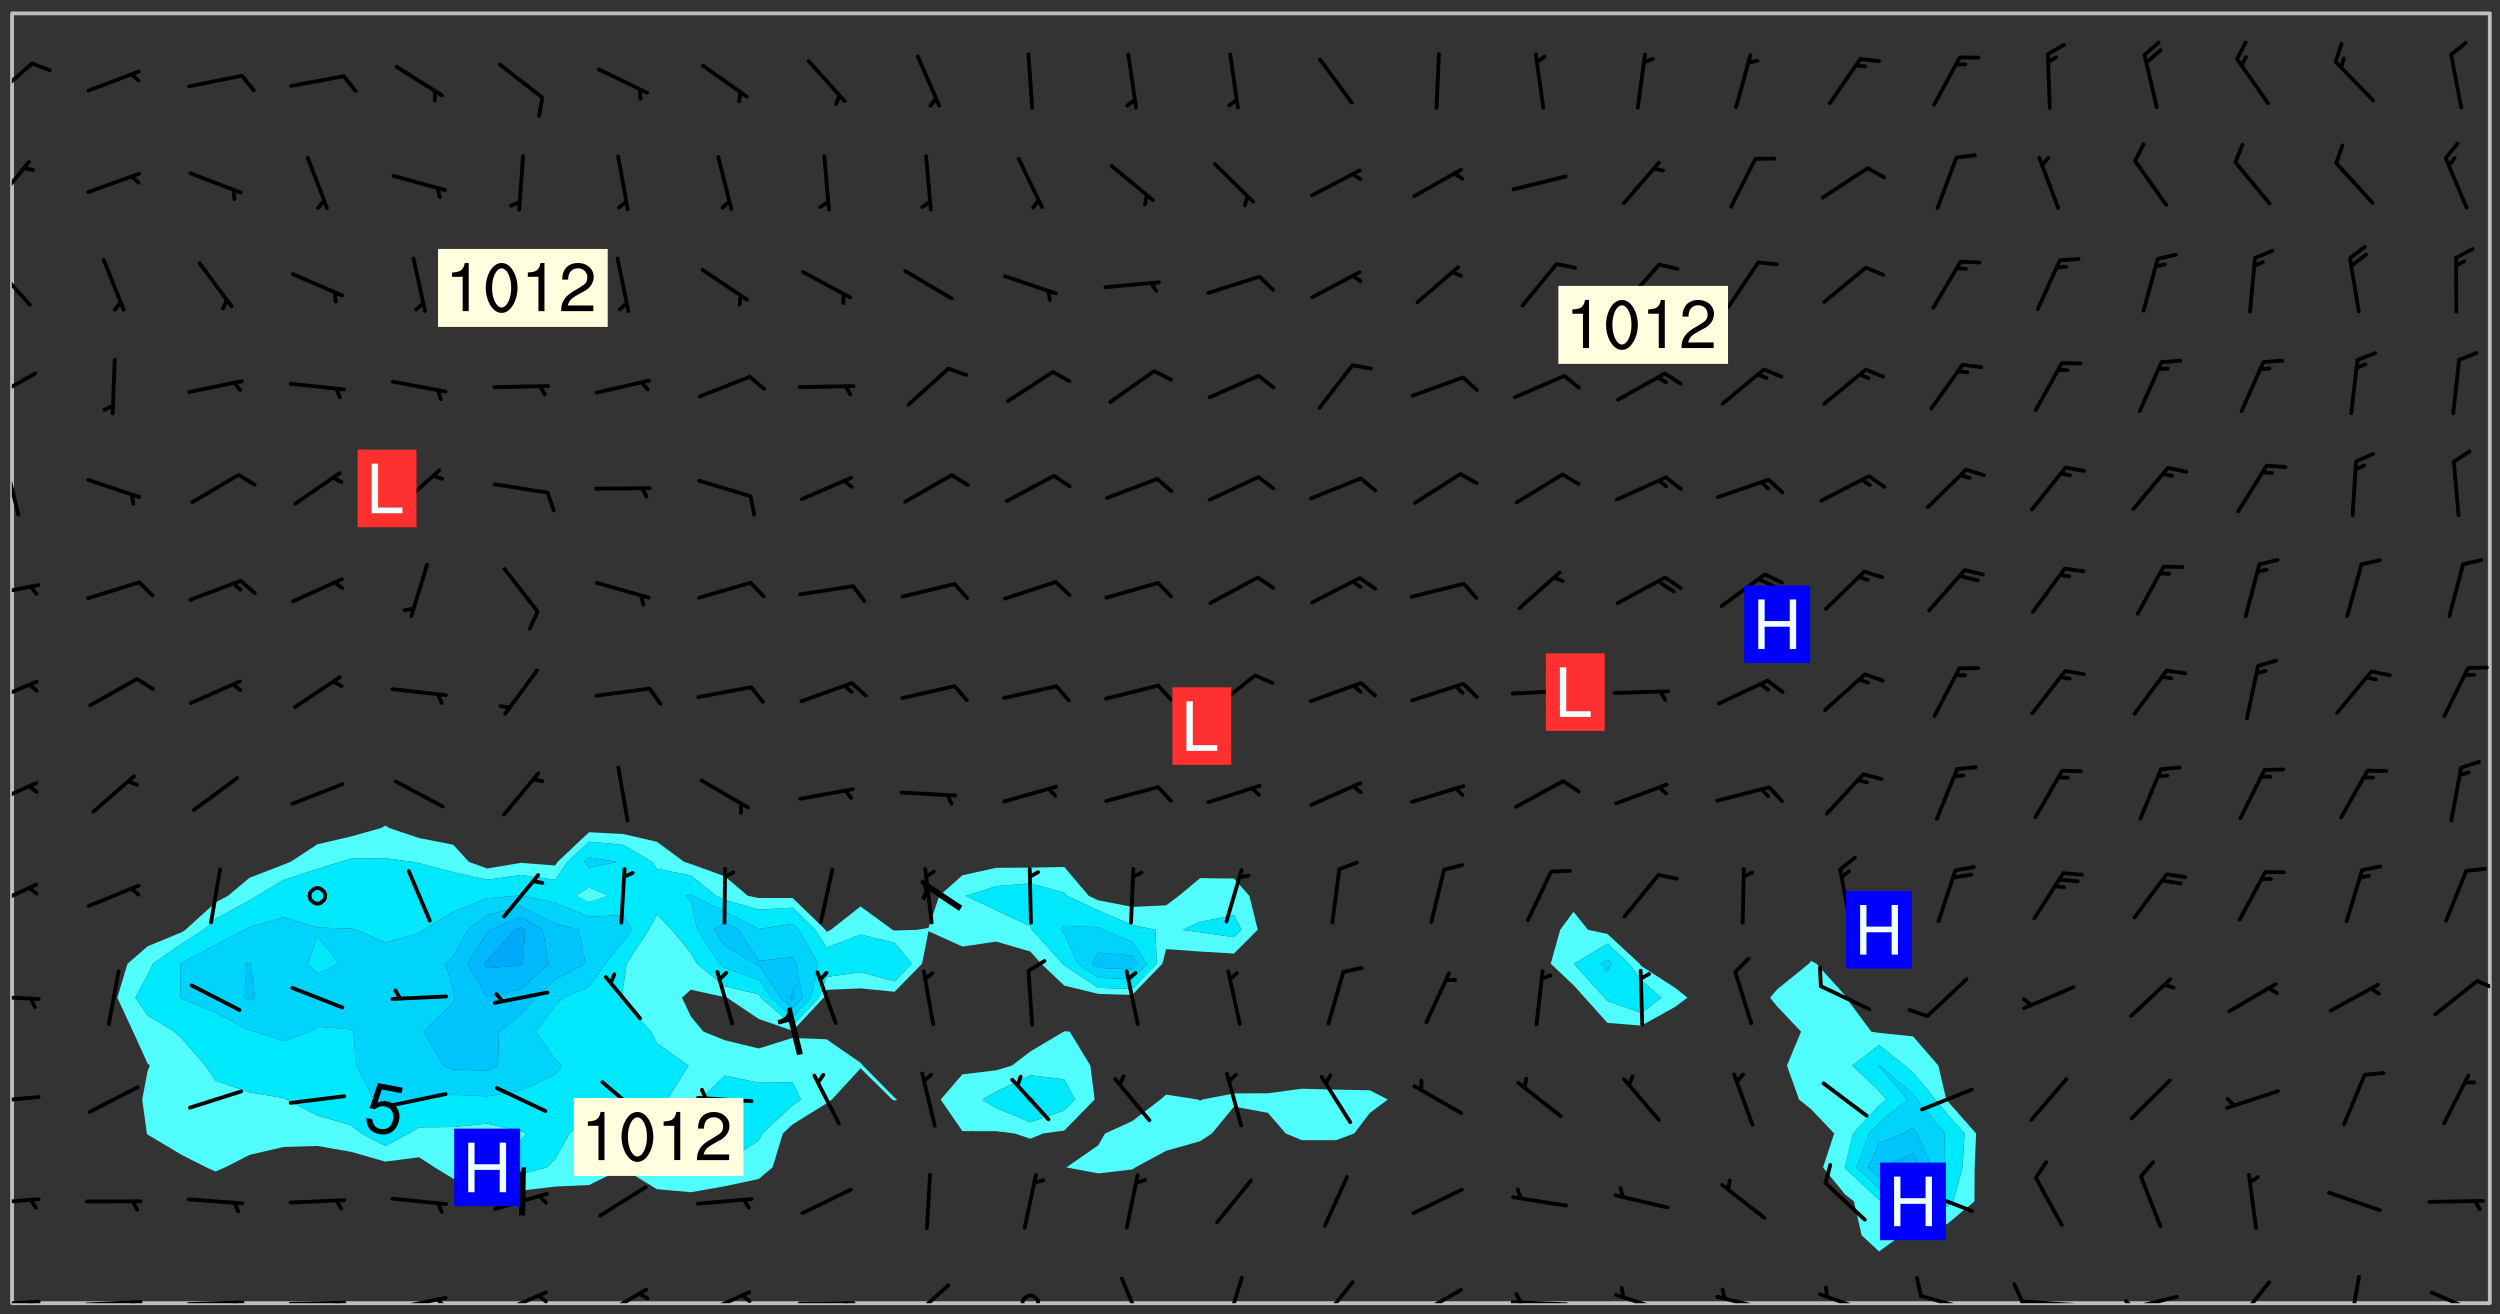 <svg xmlns="http://www.w3.org/2000/svg" role="img" xmlns:xlink="http://www.w3.org/1999/xlink" viewBox="142.45 309.95 326.84 171.84"><rect x="142.45" y="309.95" width="326.84" height="171.84" fill="#333333" stroke="none"/><defs><clipPath id="a"><path d="M144 311.672h1v168.656h-1zm0 0"/></clipPath><clipPath id="b"><path d="M144 311.672h324v168.656H144zm0 0"/></clipPath><clipPath id="c"><path d="M467 311.672h1v168.656h-1zm0 0"/></clipPath><clipPath id="d"><path d="M144 479h4v1.328h-4zm0 0"/></clipPath><clipPath id="e"><path d="M146 479h2v1.328h-2zm0 0"/></clipPath><clipPath id="f"><path d="M153 479h9v1.328h-9zm0 0"/></clipPath><clipPath id="g"><path d="M159 479h2v1.328h-2zm0 0"/></clipPath><clipPath id="h"><path d="M166 479h9v1.328h-9zm0 0"/></clipPath><clipPath id="i"><path d="M172 480h2v.328h-2zm0 0"/></clipPath><clipPath id="j"><path d="M180 480h8v.328h-8zm0 0"/></clipPath><clipPath id="k"><path d="M186 480h2v.328h-2zm0 0"/></clipPath><clipPath id="l"><path d="M193 479h8v1.328h-8zm0 0"/></clipPath><clipPath id="m"><path d="M199 479h2v1.328h-2zm0 0"/></clipPath><clipPath id="n"><path d="M207 478h8v2.328h-8zm0 0"/></clipPath><clipPath id="o"><path d="M212 479h3v1.328h-3zm0 0"/></clipPath><clipPath id="p"><path d="M220 478h8v2.328h-8zm0 0"/></clipPath><clipPath id="q"><path d="M233 478h8v2.328h-8zm0 0"/></clipPath><clipPath id="r"><path d="M239 479h2v1.328h-2zm0 0"/></clipPath><clipPath id="s"><path d="M246 480h9v.328h-9zm0 0"/></clipPath><clipPath id="t"><path d="M252 480h2v.328h-2zm0 0"/></clipPath><clipPath id="u"><path d="M260 477h7v3.328h-7zm0 0"/></clipPath><clipPath id="v"><path d="M275 479h4v1.328h-4zm0 0"/></clipPath><clipPath id="w"><path d="M288 476h5v4.328h-5zm0 0"/></clipPath><clipPath id="x"><path d="M302 476h4v4.328h-4zm0 0"/></clipPath><clipPath id="y"><path d="M314 477h6v3.328h-6zm0 0"/></clipPath><clipPath id="z"><path d="M327 478h7v2.328h-7zm0 0"/></clipPath><clipPath id="A"><path d="M326 480h3v.328h-3zm0 0"/></clipPath><clipPath id="B"><path d="M339 479h9v1.328h-9zm0 0"/></clipPath><clipPath id="C"><path d="M340 478h2v2.328h-2zm0 0"/></clipPath><clipPath id="D"><path d="M353 478h8v2.328h-8zm0 0"/></clipPath><clipPath id="E"><path d="M366 479h9v1.328h-9zm0 0"/></clipPath><clipPath id="F"><path d="M380 478h8v2.328h-8zm0 0"/></clipPath><clipPath id="G"><path d="M393 479h8v1.328h-8zm0 0"/></clipPath><clipPath id="H"><path d="M406 479h9v1.328h-9zm0 0"/></clipPath><clipPath id="I"><path d="M405 477h3v3.328h-3zm0 0"/></clipPath><clipPath id="J"><path d="M419 479h9v1.328h-9zm0 0"/></clipPath><clipPath id="K"><path d="M420 479h2v1.328h-2zm0 0"/></clipPath><clipPath id="L"><path d="M434 477h6v3.328h-6zm0 0"/></clipPath><clipPath id="M"><path d="M449 476h3v4.328h-3zm0 0"/></clipPath><clipPath id="N"><path d="M460 478h8v2.328h-8zm0 0"/></clipPath><clipPath id="O"><path d="M144 466h4v2h-4zm0 0"/></clipPath><clipPath id="P"><path d="M144 453h4v2h-4zm0 0"/></clipPath><clipPath id="Q"><path d="M144 439h4v2h-4zm0 0"/></clipPath><clipPath id="R"><path d="M466 437h2v3h-2zm0 0"/></clipPath><clipPath id="S"><path d="M144 425h4v4h-4zm0 0"/></clipPath><clipPath id="T"><path d="M144 412h4v4h-4zm0 0"/></clipPath><clipPath id="U"><path d="M144 398h4v5h-4zm0 0"/></clipPath><clipPath id="V"><path d="M144 386h4v3h-4zm0 0"/></clipPath><clipPath id="W"><path d="M144 370h2v8h-2zm0 0"/></clipPath><clipPath id="X"><path d="M144 358h4v5h-4zm0 0"/></clipPath><clipPath id="Y"><path d="M144 344h3v7h-3zm0 0"/></clipPath><clipPath id="Z"><path d="M144 330h3v7h-3zm0 0"/></clipPath><clipPath id="aa"><path d="M144 318h3v6h-3zm0 0"/></clipPath><g id="ab" clip-path="url(#clip1)"><path fill="#fff" fill-opacity="0" fill-rule="evenodd" d="M0 0h1000v1000H0zm0 0"/><path fill="#d3d3d3" fill-opacity="0" fill-rule="evenodd" d="M162.152 355.867l-.234.293.059.234.117.172.176.234.293.348.113.059.117-.172.059-.234.176-.176.465-.176h.699l.234.293.289.816.059.176.176.23.352.234.699.699.172.176.234.348.234.41.289.582.41.465.23.234.234.176.117.23.176.293.172 1.164v.234l.059.289.059.117.117.117.348.41.117.172.176.176.176.234.117.172.172.352.059.234.234.406.234-.059-.176.176-.059.93h-.582l-.234-.113-.348.113-.117.117-.059.293-.059.176-.117.172-.465.293-.059.234-.059.113v.645l.059.172v.41l.059.059v.406l.059.406.117.176.059.059.23.641-.059.293v.699l-.059.582v.234l-.059.23-.055.352v1.922l.055.117h.426l-.367.117-.023.352.891 1.168 1.742.539 1.34.359v.539l.09.809.535.715 1.52.27.891-.086.09 1.164.535.18 1.16-.18 2.055-.984 1.16-.363 1.879-.176 1.695-.18-.18.719-1.516.086-1.25.09-.805.27-1.074.809.27.719.535.898-.18.625-.266.809.266 1.078.625.898.805.18 1.25-.18-.266.723.098.504.055.293v.172l.059.293v.406l.176.117.352.117h.406l.293-.176.113-.117.059-.117.117-.23.059-.176.352-.465.23-.176.176-.059.176.059.059.176.117.988.055.469.059.172.117.234.176.059.816.059h.289l.117.234.059.406.059.352v1.105l.117.293.117.348.289.699.176.352.582.754.352.176.172.059.469.234.641.465.348.234.293.176.293.055.23.062.816.348.293.176.113.172.352.352.117.176.523.641v.289l.059.352v.348l.059.352.059.289.117.059.172.059h.176l.582.234.176.117.176.289.176.234.113.234.293.23.117.117v.41l.059.055.289.234.234.117.059.117.117.172.059.117.23.234.059.176.234.059.117.059-.117.113-.059.117v.117l-.117.293-.117.289v.582l.176.117.117.059.059.117.117.117.113.059.176.348.059.352.059.406v.176l-.059.176-.117.699v.172l.117.176.293.293h.406l.176.117.117.172.117.293v.234h-.527l-.23-.234h-.234l-.176.059-.059.699.059.348.117.176.176.41.117.23.289.469.176.055h.523l.234.059.758.641.059.293v.234l.059.059.23.348v.352l-.117.172v.293l.293.289.293.176.172.059.293.176.293.117.582.406.289.234.293.176.219.16.016.012.23.176.641.523.176.234.117.176.176.176.113.172v.641l.117.176.469.117.582.117.234.059.23.113.293.117.113.059.586.352.289.172.176.062.176.055.176.059.699.352.289.176.234.055.289.176.234.117.641.406.293.117.172.059.234.059.41.059.23.059.234.117.059.172-.41.176.469.059.059.293.113.234.176.055.234.059.176.059.406.117.641.234.117.172.059.234v.176l-.059.117-.059.406.234.234.117.059.348.117.641.23.176.117.289.117.176.176.234.465.582 1.105.176.176.348.176.176.117.352.117 1.047.523.234.059.465.113.293.059.465.176.758.582.234.234.348.465.176.176.289.234.816.699.293.176.289.289.293.176.293.289.695.641.176.176.293.234.289.234.469.289.641.582.348.234.234.293.348.348.352.465.934.992.348.406.117.176.234.059.113.117.645.176.23.113.234.059.293.176.23.117.934.699.406.406.234.176.406.176.234.117.816.348.348.234.234.117.293.289.23.117.758.352.352.172.23.059.293.117.234.059.871.176h.816l.469.23.172.059.875.699.465.117.293.059.176.059.23.059.469.059.348.059.352.059.406.059h.293l.172.059v.23l.176.176h.293l.348.059.352.059.699.117h.641l.465-.234.293-.176.172-.117.41-.172.289-.176.934-.465.469-.293.523-.293.465-.172.465-.176 1.051-.465.289-.117.41-.117.289-.117.527-.176 1.516-.699.582-.348.289-.059.293-.059.348-.117.875-.23.352-.117h.113l.234-.059.875-.234.234-.059h.812l.352-.059.816-.117.172-.059.352-.055.293-.059.23-.059.816-.176.176-.059h.348l.234-.059.465-.117.758-.172.234-.059h.348l.41-.117.289-.059 1.285-.059h.289l.41-.059.23-.059h.176l.875-.117h.406l.41-.117h.348l.352-.113.871-.059h1.75l1.047.289.41.117.289.117.352.117.289.117 1.051.172.289.059h.293l.293.059.172.059.41.059.172.059.117.059h.117l.117.059.352.059h.113l.41.066 1.922.395 1.926.395 1.52.449 1.695.719 2.145.805 1.605-.719 1.43-.805 1.16-1.078 1.25-.449 3.035-.719 1.875-.359 2.145-1.348 2.234-1.254 2.5-1.258 1.695-.449 1.785-.18 1.16-.27.625.539 1.34-.27.715-.988.984-1.344.445-.18.805-.359 1.875-.539 1.785-.449 1.25-.27 1.16-.09 1.699-.09 1.961-.27 1.25-.09h.539l.625-.09h.891l2.145-.18 2.41-.18 2.59-.09 1.695.18 1.609.09 1.43.359 1.16.719 1.875.988 1.16 1.527.266.715.629.09.355.898.535.539.535 1.527 1.074.359h.535l-.805.535.09 1.707.715 2.695.891.805.895.988.715 1.258 1.785.539 1.52-.18.355 1.344 1.609-.805.98-.539.27.27.316-.215.219-.145.801.449.449-.359h.355l.535-.27.539-.719.535-.27.625-.988 1.16.449.84.371 1.395.617 1.695-.18h1.605l1.785.09.18-1.707.535-1.344.805.27.492.848.402.406-.09.539v.359l.715.449.711-.27h1.43l.359.988.445 1.258.715 1.344 1.25.629 1.695.629.715-.18.18-.539.98-.09.449.359.086 1.258-.266.629-.535.18v.539l.715.984.266.539.984.988.801 1.078-.266.359-.09.898-.625 2.332-.355 2.066-.09 1.793-.18.719-.09.539v1.438l-.98 1.883-.359 1.707-.535.898-.805 1.168-.266.539 2.055 1.254.086.359-.355.539-.09-.18v.809l.09 1.438-.445.715-1.074.094-.266.715.535.898.805.719 1.16.809 1.34.27.445.359-.355.449-1.789-.09-1.25-.449-.715-.719-.625-.09-.176 3.59-.188 1.309h89.359V311.703h-55.27v49.082l.762.125 3.289.543 2.023 2.836v2.754l2.352.332 2.348.332h4.051l-1.379 4.16-2.023.707-2.023.703-.543.344-2.594 1.617-.188.117-2.023-2.078-.73-2.742-2.672-2.078-1.375-3.5-.066-.082-1.957-2.672 2.75-1.418v-49.082H294.422v91.414l.117.031.133.012.074.074.105.047.09.059.086.059.09.059.297.297.059.09.031.117.027.117.016.137-.031.117-.059.09-.059.086-.043.105-.047.102-.027.121v.145l.176.27.148.148.074.086.074.074.043.105.062.09.059.086.043.105.059.09.047.102.043.105.059.086.117.18.074.074.062.086.059.09.043.105.059.09.059.086.062.09.059.09.043.102.117.18.074.074.059.086.074.074.09.059.105.047h.148l.133-.016.133.016.102-.047.074-.074.047-.102-.016-.133v-.148l-.047-.105-.027-.117-.047-.102-.027-.121-.043-.102-.062-.09-.043-.102-.043-.105-.031-.117-.016-.133-.012-.137.086-.059.059-.086.121-.031.043.105.016.133v.117l.059.102.059.09.09.059.148.148.059.09.043.105-.012.102.086.059.105.047.086.059.09.059.074.074-.117.027-.105.047-.086.059-.074.074-.059.09-.062.086-.027.121-.047.102-.043.105-.031.117-.012.133-.016.133v.148l.027.117.047.105.043.102.059.09.074.074.09.059.074.074.09.059.059.09.043.105.047.102.117.031.133.016h.148l.117-.031.105.043.043.105.047.102.027.121L299.5 410l.027.117.031.121.027.117.105.043.102.047.133-.016.148.148.062.086.074.074.07.074.09.062.105.043.102.043.117.031.137.016.117-.031.074-.074.027-.117-.012-.133-.031-.121-.027-.117.043-.105h.117l.09.062.117.027h.148l.133.016h.148l.133.016.133-.016h.148l.133-.016.133-.012.137.012.117-.027.133-.016.191-.059-.059.176-.016.133-.027.121-.016.133-.059.086-.133.016-.105.047-.105.043-.117.031-.117.027-.266.031h-.148l-.133.016-.074.074.059.086.148.148.117.18.074.07.09.062.09.059.086.059.09.059.102.043.105.062.105.043.086.059.105.047.102.043.18.117.059.09-.043.102-.047.105.016.133.223.223.059.09.043.102.031.121.043.102.016.133.031.117.012.137.031.117.148.148.102.043.105.043.117.031.133.016.137.016h.117l.117-.031.09-.059.043-.105.047-.102.043-.105.031-.117.012-.133v-.148l-.012-.133-.016-.133-.031-.117-.043-.105-.047-.105-.043-.102-.043-.105-.016-.133.016-.133.027-.117.031-.117.027-.121.047-.102.09-.059.086-.062.074-.074.09-.059.223-.223.059-.086.074-.074.117-.18.059-.086v-.148l-.074-.074-.102-.047-.105-.043-.102-.043-.059-.09-.047-.105-.027-.117.09-.059.117-.031.102-.043.18-.117.148-.148.012-.133-.012-.105-.09-.059-.133.016h-.148l-.133.016-.133-.016-.121-.031-.086-.059-.074-.074-.059-.09-.062-.086-.117-.18-.059-.086.031-.121.086-.059.121-.031.059-.086v-.121l-.031-.117-.059-.09-.059-.086-.047-.105-.027-.117-.016-.133.059-.09.074-.074.09-.059.117-.18.074-.074.059-.086.148-.148.121-.031.133-.016.133.016.074.074.043.105.016.133-.031.117-.117.031-.133.012-.148.148-.043.105-.047.102-.027.121-.031.117v.148l.031.117.043.105.059.09.074.07.074.074.117.031.121.027.117-.027.133-.016h.117l.09.059.074.074.047.105.059.086.102.047.133.016.105.043.086.059-.012.105-.074.074-.18.117-.059.09-.09.059-.07.074-.074.074-.062.09-.027.117-.016.133.016.133-.016.133v.148l.016.133.027.117.031.121.074.074.09.059.086.059.09.059.117.031v.086l-.102.047-.09.059-.266.031-.117.027h-.148l-.105.043-.102.047-.059.09-.062.234-.012.133-.031.121-.016.133v.293l-.012.133.012.137.016.133.133.016.133.012.121.031.086.059.074.074.047.105.043.102.016.133v.445l-.016.133v.445l.031.266.027.117.016.133.031.117.086.211.031.266v.148l-.031.117-.027.117-.031.121-.027.117-.031.117-.031.121-.012.133-.016.133.09.059.117-.031.102.016.047.105-.031.266v.441l-.043.105-.047.105-.043.102-.043.105-.059.086-.031.121-.043.117-.031.117-.016.133.016.133.059.09.105.047.086.059.059.086-.012.137-.031.117-.043.102v.445l-.016.133v.148l-.031.117-.043.105-.027.117-.047.105-.043.102-.031.121-.027.117-.031.133-.031.117-.027.117-.043.105-.031.117-.031.121-.012.133-.016.133v.297l.027.117v.148l.047.398.027.117.059.09.121.031h.148l.133-.016.059.09v.117l-.059.09-.09.059-.102.043-.105.047-.09.059-.086.059-.137.016-.117-.031-.133-.016-.102.047-.062.086-.012.137-.016.133-.031.117-.027.117-.016.133-.031.121v.297l.016.133.031.117v.148l.012.133v.148l-.027.117-.047.102-.027.121-.031.117-.059.09-.074.074-.102.043-.105.047-.117.027-.121.031-.102-.047.059-.086.105-.047.027-.117.031-.117.027-.121.031-.117v-.148l.016-.133-.031-.117-.043-.105-.105.016-.074.074-.102.043-.09.062-.074.074-.043.102-.016.133-.031.117L304.25 426l-.031.117-.027.117-.031.121-.027.117-.031.117-.043.105-.09.059h-.09l-.117-.031-.031-.086.016-.137-.031-.117v-.148l-.012-.133v-.148l-.062-.234-.027-.121-.043-.102-.047-.105-.059-.086-.059-.09-.043-.105-.062-.086-.148-.148-.07-.074-.105-.047-.105-.043-.102-.043-.297-.297-.09-.074-.086-.059-.105-.043-.09-.062-.086-.059-.105-.043-.09-.059-.086-.062-.074-.07-.105-.047-.086-.059-.105-.043-.09-.062-.102-.043-.105-.043-.086-.059-.105-.047-.105-.043-.102-.047-.09-.059-.102-.043-.105-.043-.09-.062-.117-.027-.133-.016-.133.016H299.75l-.133.016-.117-.031-.09-.059-.074-.074-.09-.059-.102-.047h-.148l-.121-.027-.102-.043-.074-.074-.117-.18-.09-.059-.102-.043-.09-.062-.105-.043-.09-.059-.086-.059-.105-.047-.059-.086-.059-.09-.043-.105-.047-.102-.074-.074-.086-.059-.074-.074-.09-.059-.223-.223-.043-.105-.031-.266.105-.043h.145l.105.043.074.074.09.059.086.059.105.047.09.059.148.148.07.074.148.148.062.086.074.074.086.059.074.074.09.062.09.059.086.059.27.176.102.047.105.043.102.043.047-.074.059-.086.074-.074.07-.074.105.043.074.074.059.09.043.102.047.105.043.105.121.027.117-.027.074-.09.043-.105.059-.09.074-.074.105-.043.117-.027.133.012.09.059.148.148.059.09.043.105.047.102.043.105.043.102.105.047.105.043.133.016.086-.059.059-.09.074-.074.105-.043.117.027.105.047.102.043.105.043.102.047.18.117v.117l-.016.133.016.133.016.137.059.086.102.047.121.027.117.031h.148l.117-.031.059-.09.18-.117.059-.09.074-.074.059-.086.117-.18.18-.117.117.031.09.059.043.074-.016.133v.117l.09.059h.148l.133-.016.133-.012.266-.031.105-.043.117-.031.121-.027.074-.074.07-.074.062-.09-.016-.105-.047-.102-.102-.043-.105-.016-.117.027-.266.031h-.148l-.074-.074-.09-.059-.117-.031-.117-.027-.133-.016h-.148l-.133.016h-.297l-.105-.047-.148-.148-.043-.102-.059-.09.223-.223.086-.059.105-.043.117-.031.133-.016.133.016.137.016.102.043.133-.012.09-.062.102-.043.062-.09-.047-.102-.09-.059-.117-.031-.102-.043-.059-.09-.062-.09v-.117l.016-.133.105-.047.074-.07v-.121l-.09-.059-.031-.117.09-.059.074-.074.043-.105.059-.09.047-.102.016-.133v-.148l-.047-.105-.043-.102-.09-.059-.133-.016-.102-.043-.137-.016-.117-.031h-.445l-.133-.016-.133-.012-.133-.016-.117-.031h-.148l-.133-.016-.133-.012-.266-.031-.121-.043-.086-.059-.074-.074v-.148l.012-.133.105-.047.102-.043.133-.016h.152l.133-.016h.293l.121.031.102.043.09.059.234.062.121-.047.09-.059.102-.043.133-.016.105.043.102.047.133.012.121-.027h.145l.121-.031.117-.027.105-.047.074-.074.086-.059.148-.148.059-.086.047-.105.027-.117.016-.105-.102-.043-.09-.059-.117-.031-.105-.043-.09-.062-.074-.086-.074-.074-.102-.043-.105-.047-.102-.043-.059-.09-.047-.102-.086-.211-.062-.086-.059-.09-.074-.074-.086-.059h-.27l-.117.031-.09.059-.102.043-.133.016-.105-.016-.027-.117-.062-.09-.117-.031-.102-.043-.148-.148-.031-.117-.016-.105.074-.074.18-.117.117-.027.117-.031.137.016.102.043.105.043.102.047.105.043.117.031.133.016.117.027.133.016.105-.016.09-.059-.074-.074-.105-.043-.074-.074-.074-.09-.148-.148-.086-.059-.09-.059-.074-.074-.09-.059-.102-.047-.121-.027-.102-.047-.105-.043-.117-.031-.102-.043-.121-.031h-.148l-.117.031-.105.043-.086.062-.18.117-.086.059-.09.059-.105.047-.086.059-.105.043-.102.043-.105.047-.074.074-.059.09-.059.086-.047.105-.059.086-.074.074-.133-.012-.117-.031h-.117l-.074.074-.09.059-.074.074-.09.059-.086.059-.105.047-.102.043-.137.016-.102-.043-.148-.148-.105-.047h-.086l-.105.047-.102.043-.121.031-.117-.031-.074-.074v-.117l.031-.121.074-.07.059-.09.074-.074.117-.031.105-.043h.293l.133-.016.137-.016.102-.043.09-.059.102-.047.09-.059.133-.012.09.059.133.012.09-.059.086-.059.105-.043.09-.059.086-.062.09-.059.148-.148.059-.086.059-.09.105-.043.133-.016.117.027.121.031.059-.059.059-.09.031-.266.027-.117.105.012.133.016.102-.043.09-.059.059-.09.074-.074.059-.09.047-.102.012-.133-.012-.133-.047-.105-.148-.148-.059-.09-.059-.086-.043-.105v-.445l.016-.133v-.148l.012-.133-.059-.059-.09.059-.102-.043-.18-.117-.086-.059-.062-.09-.059-.09-.074-.074-.086-.059-.121.031-.102.012-.105.047-.086.059-.105.043-.148.148-.09.059-.086.059-.09.062-.105.043-.133.016v-.121l.105-.043.117-.031.074-.07.043-.105v-.148l-.027-.117-.148-.148-.133-.016h-.148l-.117.031-.105.043-.102.043-.09.062-.117.027-.074-.074.012-.133-.043-.102-.043-.105-.09-.059-.117.027-.121.031-.117.031-.102.043-.121.031-.102.043-.105.043-.09.059-.102.016v-.117l.016-.133-.059-.09-.074.043-.148.148-.059.09-.074.074-.047.105-.043.102-.074.074-.059.09-.074.074-.059.086-.074.074-.09.062-.074.07-.074.074-.102.016-.133.016-.105-.043v-.121l.148-.148.043-.102.059-.09.047-.102.043-.105.059-.09.031-.117.043-.102.031-.121.027-.117.047-.105.043-.102.043-.105.074-.07.09-.062.09-.059.102-.043h.297l.266-.031.105-.043-.074-.074-.117-.031-.105-.043-.09-.059-.102-.047-.09-.059-.102-.043-.105-.043-.09-.062-.086-.059-.105-.043-.102-.043-.121-.031-.117-.031-.102-.043L297.5 410.25l-.102-.043-.09-.059-.043-.105-.016-.133.102-.043.133-.016.137.016.133-.016.102-.043.059-.09.016-.105-.09-.059-.074-.074-.102-.043-.09-.059-.148-.148-.043-.105-.016-.133v-.293l-.059-.09-.09-.059-.074-.074-.043-.105-.031-.117-.059-.09-.074-.074-.117-.027-.074-.074-.09-.059-.09-.062-.086-.059-.074-.074-.059-.086-.047-.105-.086-.059-.148-.148-.195-.059-.133.016-.102.043-.074.074-.047.102-.043.105-.059.09-.059.086-.297.297-.09.059h-.086l-.062-.086-.043-.105.031-.117.059-.09.027-.117-.012-.133-.09-.062-.105.047-.117.027-.117.031-.27.176-.102.047-.117.027-.105.047-.09.059-.102.043-.059-.086-.047-.105.016-.133.047-.105.07-.074.074-.07.059-.09v-.148l-.043-.105h-.238l-.102.047-.031.117-.027.117-.031.121-.074.043-.133.016-.074-.047-.043-.102-.043-.105-.047-.102-.043-.105-.121.031-.102.043-.133.016-.117.031-.105.043-.09.059-.102.047-.121.027-.133.016-.102-.043-.059-.09-.047-.105-.043-.102-.043-.105v-.117l.059-.09.086-.059.18-.117.102-.047.105-.043.105-.059.102-.043.09-.062.102-.043.105-.059.102-.047.09-.059.105-.043.102-.043.09-.062.102-.043.137-.016.117.031.102.043.121.031.102.043.105.047.102.043.105.043.102.047.105.043.102.043.105.047.086.059.105.043.117.031.105.043.102.047.09.059.105.043.102.043.105.047.117.027.102.047.121.027h.148l.086-.059.016-.102.059-.09-.027-.117-.074-.074-.117-.18-.074-.074-.09-.074-.18-.117-.086-.059-.105-.043-.102-.047-.27-.176-.059-.09-.074-.074-.059-.09-.043-.102-.031-.117-.016-.137v-.562l-.012-.133-.016-.133-.031-.117-.016-.133-.012-.133-.031-.121-.223-.223-.059-.086-.016-.105.031-.117.133-.016v-91.414H172.992v1.453l-.059.234-.352 1.051-.172.523-.117.348-.176.41-.117.172-.234.293-.23.059h-.352l-.117.059-.23.406v.293l.117.176.23.23.117.234.641.758.293.465.176.234.23.352.234.348.641.816.176.465.172.41.117.695.176.469.117 1.398.059.465v.875l.117 1.047v4.781l-.059.465-.352 1.281-.176.523-.113.41-.352.93L172.934 336l-.234.582-.117.176-.172.348-.176.406-.352.816-.059.293-.113.293-.117.289-.059.176-.117.875-.059.406-.059.117-.059.176-.059.172-.23.527-.117.172v.234l-.117.234-.059.172-.176.586v.289l-.059.176v.293l-.059.113-.059.527v.172l-.055.234v2.621l-.176.816-.117.176-.176.234-.117.172-.113.234-.586.934-.23.289-.293.465-.176.234-.289.352-.352.699-.113.23-.176.41-.176.23-.406.527-.816.699-.293.172-.289.234-.176.117-.176.176-.523.406-.527.176-.172.176-.234.055-.641.176h-.758m12.211 31.023l-1.074.449.359.895 1.25-.715.445-.539-.98-.09"/><path fill="#d3d3d3" fill-opacity="0" fill-rule="evenodd" d="M201.508 416.598h-.895l.449.629.98.359.805-.09.445-.988-.176.09-.715-.355-.895.355m154.621 59.07l-.059-.523v-.293l.113-.293.059-.23.469-.469h.113l.117-.113.117-.059h.176l.234-.059h.348l.234.059.117.059.23.172.059.176.117.582v.293l-.117.176-.172.289-.176.176-.527.523-.23.234-.117.059h-.176l-.117-.059-.406-.293-.176-.117-.117-.059-.059-.113-.055-.117m6.641-10.957l-.059-.172v-1.109l.059-.172.176-.059.172-.059h.176l.234-.059.117.059.059.699-.059.172-.117.176-.117.059-.234.523-.113.059h-.234l-.059-.117m9.613-14.391l-.117-.176v-.699l.293-.875.117-.172.176-.352.113-.23.117-.293.352-.758.117-.23.172-.234h.176l.117-.059h.641l.117.059.234.234.172.113.352.293.117.117.113.176v.113l.117.059.117.117v.699l-.059.176v.23l-.059.176-.348 1.051-.117.23-.117.234-.117.059-.23.234-.641.289h-.875l-.41-.117-.641-.465"/><path fill="none" stroke="#bebebe" stroke-linecap="round" stroke-linejoin="round" stroke-miterlimit="10" stroke-width=".5" d="M467.957 311.695H144.027v168.625h323.93v-168.625"/><g clip-path="url(#a)"><path fill="#fff" fill-opacity="0" fill-rule="evenodd" d="M144 475.891v4.438h.004H144V311.672h.004H144v164.219"/></g><g clip-path="url(#b)"><path fill="#fff" fill-opacity="0" fill-rule="evenodd" d="M144.004 480.328V311.672h48.816V417.879l-.512.312-3.926 1.105-4.438 1.031-3.52 2.301-.918.367-4.441 1.711-2.82 2.363-1.617.867-3.934 3.57-.504.32-4.438 1.836-2.637 2.281-1.332 4.438 2.062 4.438 1.906 4.188.297.254-.297.688-.711 3.75.609 4.438.102.148 4.438 2.645 3.246 1.645 1.191.535 1.246-.535 3.191-1.633 4.441-1.039 4.438-.133 4.438.777 4.438 1.27 4.441-.566 2.02 1.324 2.418 1.469 4.438.891 4.438.68 4.441-.535 4.438-.199 4.438-2.172 4.438 2.715 4.438.398 4.441-.781 4.438-.957 1.797-1.508 1.359-4.438 1.281-1.188 4.438-2.758.691-.492 3.746-4.078 4.145 4.078.297.145.34-.145-.34-.258-4.125-4.18-.316-.363-4.438-3.074-4.438-.184-4.438 1.383-4.438-1.078-2.797-1.125-1.645-1.996-1.152-2.441 1.152-1.043 4.441.98.297.062 4.141 2.781 4.438 1.551 4.059-4.332.379-1.016 4.438-.199 4.441.445 3.598-3.668.84-4.254 4.438 2.008 4.438-.645 4.441 1.297 1.418 1.594 3.02 2.859v5.973l-.07.043-4.367 2.598-2.41 1.844-2.031.609-4.438.535-2.844 3.293 2.844 4.133 4.438.008 2.367.297 2.074.688 1.656-.688 2.781-.383 3.969-4.055-.559-4.438-2.699-4.441-.711-.043v-5.973l4.438 1.082 4.438.141 3.945-4.082.492-1.906 4.441.312 4.438.262 3.098-3.105-1.094-4.438-2.004-2.262-4.438-.059-2.773 2.32-1.668 1.242-4.438.199-4.438-.863-1.242-.578-3.195-3.777-4.438.086-4.441.023-4.438.977-3.023 2.691-1.414 4.18-1.422.258-3.016.094-.266-.094-4.176-3.051-3.883 3.051-.555.266-.168-.266-4.27-4.16-4.438.008-1.41-.285-3.027-2.555-4.441-1.609-.875-.277L228.328 420l-4.438-1.02-4.438-.227-4.109 3.875-.328.473-4.441-.348-4.438.742-2.391-.867-2.047-2.242-4.438-.871-3.961-1.324-.48-.312V311.672h119.836v140.613l-4.438.59-4.438.023-4.148.801-.289.145-.27-.145-4.172-.645-.738.645-3.699 2.824-3.543 1.613-.895 1.543-4.168 2.895 4.168.781 4.438-.516.41-.266 4.027-2.176 4.441-1.25 1.547-1.012 2.891-3.52 4.438.824 2.324 2.695 2.113.879h4.441l2.395-.879 2.043-2.684 2.352-1.754-2.352-1.215-4.438-.082-4.441-.117V311.672h35.508v117.477l-1.742 2.359-1.234 4.438 2.977 2.793 1.473 1.645 2.965 3.297 4.441.355 4.438-2.473 1.586-1.18-1.586-1.27-4.438-2.859-.227-.309-4.215-3.891-2.543-.547-1.895-2.359V311.672h31.07v123.906l-.312.367-4.129 3.348-.93 1.09.93 1.148 3.117 3.289-1.84 4.441 1.578 4.438 1.586 1.27 3.012 3.168-1.457 4.438 2.883 3.531 1.152.91 1.016 4.438 2.27 2.105 2.898-2.105 1.539-.527 4.438-.926 3.598-2.984.023-4.441.195-4.438-3.816-4.328-.09-.109-1.031-4.438-3.316-3.824-4.438-.453-1.012-.164-3.301-4.438-.125-.297-3.738-4.141-.699-.367V311.672h88.762v168.656H144.004"/></g><path fill="#50fcfc" fill-rule="evenodd" d="M159.848 444.82l-2.062-4.438 1.332-4.438 2.637-2.281 4.438-1.836.504-.32 3.934-3.57 1.617-.867 2.82-2.363 4.441-1.711.918-.367 3.52-2.301 4.438-1.031 3.926-1.105.512-.312.48.312 3.961 1.324 4.438.871 2.047 2.242 2.391.867 4.438-.742 4.441.348.328-.473 4.109-3.875v1.23l-2.805 2.645-1.633 2.34-4.441-.625-4.438.625-4.438-1-4.438-1.16-.84-.18-3.602-.484-4.438.051-1.477.434-2.961.93L179.508 425l-3.465 2.07-.977.602-4.438 2.402-1.578 1.434-2.859 1.82-3.746 2.617-.691 1.426-1.609 3.012 1.609 2.336 3.484 2.102.953.883 3.113 3.559 1.324 1.977 4.438 1.523 4.441.742.336.195 4.102 2.082 4.438 1.293 1.32 1.062 3.117 1.617 3.059-1.617 1.383-.797 4.438-.047 4.438-.441 4.438 1.004.738.281-.738.793-2.785 3.645 2.785.895 3.332-.895 1.109-1.039 1.867-3.398 2.57-2.164 4.438-2.109 4.438.723 2.797 3.551 1.641 2.711 4.441 1.062 4.438-2.859.461-.914 3.977-3.691 1.07-.746-1.07-2.254-4.438.051-4.438-.934-3.203 3.137-1.238 2.18-3.074-2.18 2.773-4.438-4.137-2.938-.766-1.504-3.672-4.078-.078-.359.078-1.098.484-3.34 2.891-4.438 1.062-1.992 1.953 1.992 2.484 3.062.809 1.375 3.633 2.949 4.438 1.043.297.445 4.141 3.656 3.426-3.656 1.012-2.707 4.438-.625 4.441 1.203 2.266-2.309-2.266-2.734-4.441-1.078-4.438 1.703-1.477-2.328-2.961-2.887-4.438.254-4.438-1.281-1.113-.523-3.328-2.668-4.438-.879-.609-.895-3.828-2.227-4.438-.418v-1.23l4.438.227L228.328 420l3.562 2.629.875.277 4.441 1.609 3.027 2.555 1.41.285 4.438-.008 4.27 4.16.168.266.555-.266 3.883-3.051 4.176 3.051.266.094 3.016-.094 1.422-.258 1.414-4.18 3.023-2.691 4.438-.977 4.441-.023v2.062l-4.441.352-3.996 1.277 3.996 1.902 4.441 2.07.207.465 4.012 4.438.219.207 4.438 2.949 4.438.156 3.203-3.312-.152-4.438-3.051-.625-4.438-1.91-4.082-1.902-.355-.422-4.438-1.207v-2.062l4.438-.086 3.195 3.777 1.242.578 4.438.863 4.438-.199 1.668-1.242 2.773-2.32 4.438.059v4.762l-4.438.91-2.309 1.027 2.309.324 4.438.648.973-.973-.973-1.938v-4.762l2.004 2.262 1.094 4.438-3.098 3.105-4.438-.262-4.441-.312-.492 1.906-3.945 4.082-4.438-.141-4.438-1.082-3.02-2.859-1.418-1.594-4.441-1.297-4.438.645-4.438-2.008-.84 4.254-3.598 3.668-4.441-.445-4.438.199-.379 1.016-4.059 4.332-4.438-1.551-4.141-2.781-.297-.062-4.441-.98-1.152 1.043 1.152 2.441 1.645 1.996 2.797 1.125 4.438 1.078 4.438-1.383 4.438.184 4.438 3.074.316.363 4.125 4.18.34.258-.34.145-.297-.145-4.145-4.078-3.746 4.078-.691.492-4.438 2.758-1.281 1.188-1.359 4.438-1.797 1.508-4.438.957-4.441.781-4.438-.398-4.438-2.715-4.438 2.172-4.438.199-4.441.535-4.438-.68-4.438-.891-2.418-1.469-2.02-1.324-4.441.566-4.438-1.27-4.438-.777-4.438.133-4.441 1.039-3.191 1.633-1.246.535-1.191-.535-3.246-1.645-4.438-2.645-.102-.148-.609-4.438.711-3.75.297-.688-.297-.254-1.906-4.188"/><path fill="#00e8fc" fill-rule="evenodd" d="M161.754 442.719l-1.609-2.336 1.609-3.012.691-1.426 3.746-2.617 2.859-1.82 1.578-1.434 4.438-2.402.977-.602L179.508 425l4.438-1.441 2.961-.93 1.477-.434 4.438-.051 3.602.484.84.18 4.438 1.16 4.438 1 4.438-.625v2.652l-.703.074-3.734.312-4.438 1.793-3.922 2.332-.516.441-4.441 1.215-3.852-1.656-.586-.145-4.438-.156-4.438-1.348-4.441 1.285-.66.363-3.777 1.977-4.438 2.344-.168.117v4.438l.168.113 4.438 1.848 4.438 2.363.727.113 3.715 1.258 3.48-1.258.957-.629 4.438.34.266.289.344 4.441 2.363 4.438 1.465 1.137 3.816-1.137.625-.203 4.438-.418 4.438.207 4.438-.742 4.441-2.125.875-1.156-.875-.871-2.543-3.57 2.543-3.387 1.117-1.051 3.32-1.418 2.152-3.02 2.285-2.859 1.176-1.578-1.176-1.945-4.438.246-4.438-1.844-4.105-.895-.336-.074v-2.652l4.441.625 1.633-2.34 2.805-2.645v2.055l-.629.59.629.75v2.598l-1.707 1.094 1.707.809 2.539-.809-2.539-1.094v-2.598l3.668-.75-3.668-.59v-2.055l4.438.418 3.828 2.227.609.895 4.438.879v2.492l-.641.176.641.672.836 3.766 2.898 4.438.707.57 4.438 1.512 1.574 2.355 2.863 2.527 2.367-2.527.961-4.438-2.543-4.438-.785-.766-4.438.664-4.438-2.344-4.227-1.992-.215-.176v-2.492l3.328 2.668 1.113.523 4.438 1.281 4.438-.254 2.961 2.887 1.477 2.328 4.438-1.703 4.441 1.078v2.684l-.117.051.117.043.039-.043-.039-.051v-2.684l2.266 2.734-2.266 2.309-4.441-1.203-4.438.625-1.012 2.707-3.426 3.656-4.141-3.656-.297-.445-4.438-1.043-3.633-2.949-.809-1.375-2.484-3.062-1.953-1.992-1.062 1.992-2.891 4.438-.484 3.34-.078 1.098.078.359 3.672 4.078.766 1.504 4.137 2.938-2.773 4.438 3.074 2.18 1.238-2.18 3.203-3.137 4.438.934 4.438-.051 1.07 2.254-1.07.746-3.977 3.691-.461.914-4.438 2.859-4.441-1.062-1.641-2.711-2.797-3.551-4.438-.723-4.438 2.109-2.57 2.164-1.867 3.398-1.109 1.039-3.332.895-2.785-.895 2.785-3.645.738-.793-.738-.281-4.438-1.004-4.438.441-4.438.047-1.383.797-3.059 1.617-3.117-1.617-1.32-1.062-4.438-1.293-4.102-2.082-.336-.195-4.441-.742-4.438-1.523-1.324-1.977-3.113-3.559-.953-.883-3.484-2.102"/><path fill="#00d4fc" fill-rule="evenodd" d="M166.023 440.383v-4.438l.168-.117 4.438-2.344 3.777-1.977.66-.363v4.672l-.418.129-.199 4.438.617.352.742-.352-.586-4.438-.156-.129v-4.672l4.441-1.285 4.438 1.348v1.129l-1.242 3.609 1.242 1.285 2.809-1.285-2.809-3.609v-1.129l4.438.156.586.145 3.852 1.656 4.441-1.215.516-.441 3.922-2.332 4.438-1.793 3.734-.312.703-.074v1.422l-4.438 1.164-2.535 1.926L201.699 435l-1.027.945 1.027 3.609.176.828-.176.652-3.898 3.785 2.586 4.441 1.312.516 4.438.141 1.418-.656.125-4.441 2.895-2.238 1.902-2.199 2.539-2.348 3.977-2.09-.832-4.438-3.145-.801-4.441-2.289v-1.422l.336.074 4.105.895 4.438 1.844 4.438-.246 1.176 1.945-1.176 1.578-2.285 2.859-2.152 3.02-3.32 1.418-1.117 1.051-2.543 3.387 2.543 3.57.875.871-.875 1.156-4.441 2.125-4.438.742-4.438-.207-4.438.418-.625.203-3.816 1.137-1.465-1.137-2.363-4.438-.344-4.441-.266-.289-4.438-.34-.957.629-3.48 1.258-3.715-1.258-.727-.113-4.438-2.363-4.438-1.848-.168-.113"/><path fill="#00c4fc" fill-rule="evenodd" d="M175.066 440.734l-.617-.352.199-4.438.418-.129.156.129.586 4.438-.742.352"/><path fill="#00e8fc" fill-rule="evenodd" d="M183.945 432.336l-1.242 3.609 1.242 1.285 2.809-1.285-2.809-3.609"/><path fill="#00c4fc" fill-rule="evenodd" d="M200.387 449.262l-2.586-4.441 3.898-3.785.176-.652-.176-.828-1.027-3.609L201.699 435l1.902-3.492 2.535-1.926 4.438-1.164v1.383l-4.027 1.707-.41.434-2.594 4.004 2.594 4.406 4.438-1.09 3.625-3.316-.805-4.438-2.82-1.707v-1.383l4.441 2.289 3.145.801.832 4.438-3.977 2.09-2.539 2.348-1.902 2.199-2.895 2.238-.125 4.441-1.418.656-4.438-.141-1.312-.516"/><path fill="#00b8fc" fill-rule="evenodd" d="M206.137 440.352l-2.594-4.406 2.594-4.004.41-.434 4.027-1.707v1.387l-.754.32-3.684 3.898-.348.539.348.594 4.438-.391.227-.203.305-4.438-.531-.32v-1.387l2.82 1.707.805 4.438-3.625 3.316-4.438 1.09"/><path fill="#00a8fc" fill-rule="evenodd" d="M206.137 436.539l-.348-.594.348-.539 3.684-3.898.754-.32.531.32-.305 4.438-.227.203-4.438.391"/><path fill="#50fcfc" fill-rule="evenodd" d="M219.453 425.977l-1.707 1.094 1.707.809 2.539-.809-2.539-1.094"/><path fill="#00d4fc" fill-rule="evenodd" d="M219.453 423.379l-.629-.75.629-.59 3.668.59-3.668.75m13.312 4.363l-.641-.672.641-.176.215.176 4.227 1.992v1.469l-1.441.977 1.441 2.07 3.969 2.367.469.172 2.848 4.266 1.59 1.402 1.312-1.402-.867-4.438-.445-.863-4.438.484-2.621-4.059-1.816-.977v-1.469l4.438 2.344 4.438-.664.785.766 2.543 4.438-.961 4.438-2.367 2.527-2.863-2.527-1.574-2.355-4.438-1.512-.707-.57-2.898-4.438-.836-3.766"/><path fill="#00c4fc" fill-rule="evenodd" d="M237.207 433.578l-1.441-2.07 1.441-.977 1.816.977 2.621 4.059 4.438-.484v4.305l-.312.996.312.277.258-.277-.258-.996v-4.305l.445.863.867 4.438-1.312 1.402-1.59-1.402-2.848-4.266-.469-.172-3.969-2.367"/><path fill="#00b8fc" fill-rule="evenodd" d="M246.082 440.66l-.312-.277.312-.996.258.996-.258.277"/><path fill="#00d4fc" fill-rule="evenodd" d="M259.398 435.988l-.117-.043.117-.051.039.051-.039.043"/><path fill="#50fcfc" fill-rule="evenodd" d="M268.273 457.832l-2.844-4.133 2.844-3.293 4.438-.535 2.031-.609 2.41-1.844v3.102l-4.441 2.137-1.84 1.043 1.84 1.125 4.441 1.855 4.438-1.562 1.391-1.418-1.391-2.641-4.438-.539v-3.102l4.367-2.598.07-.043.711.043L285 449.262l.559 4.438-3.969 4.055-2.781.383-1.656.688-2.074-.688-2.367-.297-4.438-.008"/><path fill="#00e8fc" fill-rule="evenodd" d="M272.711 428.973l-3.996-1.902 3.996-1.277 4.441-.352 4.438 1.207v4.34l-.461.52.461.504 1.789 3.934 2.648 1.848 4.438.18 1.961-2.027-1.961-2.895-3.766-1.543-.672-.332-4.438-.188v-4.34l.355.422 4.082 1.902 4.438 1.91 3.051.625.152 4.438-3.203 3.312-4.438-.156-4.438-2.949-.219-.207-4.012-4.438-.207-.465-4.441-2.07m0 25.852l-1.84-1.125 1.84-1.043 4.441-2.137v2.836l-.602.344.602.32.672-.32-.672-.344v-2.836l4.438.539 1.391 2.641-1.391 1.418-4.438 1.562-4.441-1.855"/><path fill="#00d4fc" fill-rule="evenodd" d="M277.152 454.02l-.602-.32.602-.344.672.344-.672.32m4.438-22.008l-.461-.504.461-.52 4.438.188V434.5l-.77 1.445.77.539 4.438.203.719-.742-.719-1.062-4.438-.383v-3.324l.672.332 3.766 1.543 1.961 2.895-1.961 2.027-4.438-.18-2.648-1.848-1.789-3.934"/><path fill="#50fcfc" fill-rule="evenodd" d="M286.027 463.355l-4.168-.781 4.168-2.895.895-1.543 3.543-1.613 3.699-2.824.738-.645 4.172.645.27.145.289-.145 4.148-.801 4.438-.023 4.438-.59 4.441.117 4.438.082 2.352 1.215-2.352 1.754-2.043 2.684-2.395.879h-4.441l-2.113-.879-2.324-2.695-4.438-.824-2.891 3.52-1.547 1.012-4.441 1.25-4.027 2.176-.41.266-4.438.516"/><path fill="#00c4fc" fill-rule="evenodd" d="M286.027 436.484l-.77-.539.77-1.445 4.438.383.719 1.062-.719.742-4.438-.203"/><path fill="#00e8fc" fill-rule="evenodd" d="M299.344 431.832l-2.309-.324 2.309-1.027 4.438-.91.973 1.938-.973.973-4.438-.648"/><path fill="#50fcfc" fill-rule="evenodd" d="M348.164 438.738l-2.977-2.793 1.234-4.438 1.742-2.359 1.895 2.359 2.543.547v1.254l-4.387 2.637 3.98 4.438.406.453 4.441 1.551 2.633-2.004-2.633-2.266-1.586-2.172-2.855-2.637v-1.254l4.215 3.891.227.309 4.438 2.859 1.586 1.27-1.586 1.18-4.438 2.473-4.441-.355-2.965-3.297-1.473-1.645"/><path fill="#00e8fc" fill-rule="evenodd" d="M352.195 440.383l-3.98-4.438 4.387-2.637v2.09l-.906.547.906.992.594-.992-.594-.547v-2.09l2.855 2.637 1.586 2.172 2.633 2.266-2.633 2.004-4.441-1.551-.406-.453"/><path fill="#00d4fc" fill-rule="evenodd" d="M352.602 436.938l-.906-.992.906-.547.594.547-.594.992"/><path fill="#50fcfc" fill-rule="evenodd" d="M374.793 441.531l-.93-1.148.93-1.09 4.129-3.348.312-.367.699.367 3.738 4.141.125.297 3.301 4.438 1.012.164v1.574l-3.496 2.703 3.496 3.32.965 1.117-.965.781-3.402 3.656-1.035 4.285-.082.152.082.102 4.438 4.129 4.438.191.316.02 4.121.688.832-.688 1.203-4.441.27-4.438-2.305-2.613-1.5-1.824-2.938-3.531-1.055-.906-3.383-2.703v-1.574l4.438.453 3.316 3.824 1.031 4.438.09.109 3.816 4.328-.195 4.438-.023 4.441L396.984 470l-4.438.926-1.539.527-2.898 2.105-2.27-2.105-1.016-4.438-1.152-.91-2.883-3.531 1.457-4.438-3.012-3.168-1.586-1.27-1.578-4.438 1.84-4.441-3.117-3.289"/><path fill="#00e8fc" fill-rule="evenodd" d="M383.672 462.676l-.082-.102.082-.152 1.035-4.285 3.402-3.656.965-.781-.965-1.117-3.496-3.32 3.496-2.703v2.617l-.109.086.109.102 3.746 4.336-3.746 3.027-1.312 1.41-1.645 4.438 2.957 2.805 4.438.383 4.074-3.188.055-4.438-3.543-4.438-.586-.703-4.332-3.734-.105-.086v-2.617l3.383 2.703 1.055.906 2.938 3.531 1.5 1.824 2.305 2.613-.27 4.438-1.203 4.441-.832.688-4.121-.688-.316-.02-4.438-.191-4.438-4.129"/><path fill="#00d4fc" fill-rule="evenodd" d="M388.109 465.379l-2.957-2.805 1.645-4.438 1.312-1.41 3.746-3.027-3.746-4.336-.109-.102.109-.086.105.086 4.332 3.734v4.395l-1.285.746-3.152 1.238-1.449 3.199 1.449 1.375 4.438.574 2.496-1.949-1.949-4.438-.547-.746v-4.395l.586.703 3.543 4.438-.055 4.438-4.074 3.188-4.438-.383"/><path fill="#00c4fc" fill-rule="evenodd" d="M388.109 463.949l-1.449-1.375 1.449-3.199 3.152-1.238 1.285-.746v3.387l-4.164 1.797 4.164.715.914-.715-.914-1.797v-3.387l.547.746 1.949 4.438-2.496 1.949-4.438-.574"/><path fill="#00b8fc" fill-rule="evenodd" d="M392.547 463.289l-4.164-.715 4.164-1.797.914 1.797-.914.715"/><g clip-path="url(#c)"><path fill="#fff" fill-opacity="0" fill-rule="evenodd" d="M467.996 480.328H468V311.672h-.004H468v168.656h-.004"/></g><path fill="#fff" fill-opacity="0" fill-rule="evenodd" d="M267.586 432.73l3.227-4.871-8.305-5.5-3.227 4.867 8.305 5.504"/><path fill-rule="evenodd" d="M262.742 425.324l.281-.426 5.246 3.477-.434.656-3.742-2.48-.766 1.16-.465-.309.254-.504.098-.238.051-.242-.008-.246-.078-.262-.168-.281-.27-.305"/><path fill="#fff" fill-opacity="0" fill-rule="evenodd" d="M243.961 450.457l5.676-1.395-2.379-9.672-5.672 1.395 2.375 9.672"/><path fill-rule="evenodd" d="M245.422 441.73l.492-.121 1.504 6.113-.766.188-1.07-4.359-1.348.332-.133-.543.527-.195.23-.113.203-.141.164-.188.117-.242.066-.32.012-.41"/><path fill="#fff" fill-opacity="0" fill-rule="evenodd" d="M207.066 470.629l5.84.094.16-9.957-5.844-.094-.156 9.957"/><path fill-rule="evenodd" d="M210.695 462.559l.508.008-.102 6.297-.785-.016.07-4.488L209 464.336l.008-.555.559-.055.254-.051.23-.086.207-.137.176-.207.148-.293.113-.395"/><path fill="#fff" fill-opacity="0" fill-rule="evenodd" d="M187.883 459.309l7.789 1.457 1.875-10.02-7.789-1.457-1.875 10.02"/><path fill-rule="evenodd" d="M191.859 451.547l3.23.605-.137.727-2.594-.484-.559 1.734.254-.121.289-.078.332-.031.383.039.316.086.316.148.301.203.266.27.215.336.082.191.062.211.043.227.016.246-.012.262-.039.281-.113.43-.18.391-.242.348-.297.289-.352.219-.199.082-.207.062-.223.039-.238.016-.246-.012-.258-.035-.453-.121-.371-.172-.301-.223-.23-.262-.168-.297-.117-.324-.062-.348-.02-.363.773.145.035.242.062.223.086.199.117.18.141.152.168.121.195.094.227.062.312.035.289-.02.266-.07.23-.129.203-.18.168-.234.133-.293.09-.348.027-.262-.012-.266-.055-.266-.102-.25-.152-.227-.207-.195-.266-.148-.328-.098-.336-.027-.297.059-.305.133-.355.207-.684-.129 1.086-3.281"/><g clip-path="url(#d)"><path fill="none" stroke="#000" stroke-linecap="round" stroke-linejoin="round" stroke-miterlimit="10" stroke-width=".5" d="M147.508 480.137l-7.016.387"/></g><g clip-path="url(#e)"><path fill="none" stroke="#000" stroke-linecap="round" stroke-linejoin="round" stroke-miterlimit="10" stroke-width=".5" d="M146.488 480.191l.633 1.051"/></g><g clip-path="url(#f)"><path fill="none" stroke="#000" stroke-linecap="round" stroke-linejoin="round" stroke-miterlimit="10" stroke-width=".5" d="M160.824 480.164l-7.02.328"/></g><g clip-path="url(#g)"><path fill="none" stroke="#000" stroke-linecap="round" stroke-linejoin="round" stroke-miterlimit="10" stroke-width=".5" d="M159.805 480.211l.625 1.059"/></g><g clip-path="url(#h)"><path fill="none" stroke="#000" stroke-linecap="round" stroke-linejoin="round" stroke-miterlimit="10" stroke-width=".5" d="M174.141 480.219l-7.023.219"/></g><g clip-path="url(#i)"><path fill="none" stroke="#000" stroke-linecap="round" stroke-linejoin="round" stroke-miterlimit="10" stroke-width=".5" d="M173.121 480.25l.609 1.066"/></g><g clip-path="url(#j)"><path fill="none" stroke="#000" stroke-linecap="round" stroke-linejoin="round" stroke-miterlimit="10" stroke-width=".5" d="M187.457 480.258l-7.023.145"/></g><g clip-path="url(#k)"><path fill="none" stroke="#000" stroke-linecap="round" stroke-linejoin="round" stroke-miterlimit="10" stroke-width=".5" d="M186.438 480.277l.598 1.07"/></g><g clip-path="url(#l)"><path fill="none" stroke="#000" stroke-linecap="round" stroke-linejoin="round" stroke-miterlimit="10" stroke-width=".5" d="M200.703 479.621l-6.883 1.418"/></g><g clip-path="url(#m)"><path fill="none" stroke="#000" stroke-linecap="round" stroke-linejoin="round" stroke-miterlimit="10" stroke-width=".5" d="M199.699 479.824l.785.945"/></g><g clip-path="url(#n)"><path fill="none" stroke="#000" stroke-linecap="round" stroke-linejoin="round" stroke-miterlimit="10" stroke-width=".5" d="M213.793 478.918l-6.434 2.82"/></g><g clip-path="url(#o)"><path fill="none" stroke="#000" stroke-linecap="round" stroke-linejoin="round" stroke-miterlimit="10" stroke-width=".5" d="M212.855 479.328l.965.762"/></g><g clip-path="url(#p)"><path fill="none" stroke="#000" stroke-linecap="round" stroke-linejoin="round" stroke-miterlimit="10" stroke-width=".5" d="M226.922 478.551l-6.062 3.559"/></g><path fill="none" stroke="#000" stroke-linecap="round" stroke-linejoin="round" stroke-miterlimit="10" stroke-width=".5" d="M226.039 479.066l1.043.645"/><g clip-path="url(#q)"><path fill="none" stroke="#000" stroke-linecap="round" stroke-linejoin="round" stroke-miterlimit="10" stroke-width=".5" d="M240.41 478.887L234 481.77"/></g><g clip-path="url(#r)"><path fill="none" stroke="#000" stroke-linecap="round" stroke-linejoin="round" stroke-miterlimit="10" stroke-width=".5" d="M239.477 479.309l.969.75"/></g><g clip-path="url(#s)"><path fill="none" stroke="#000" stroke-linecap="round" stroke-linejoin="round" stroke-miterlimit="10" stroke-width=".5" d="M254.035 480.301l-7.027.055"/></g><g clip-path="url(#t)"><path fill="none" stroke="#000" stroke-linecap="round" stroke-linejoin="round" stroke-miterlimit="10" stroke-width=".5" d="M253.012 480.309l.586 1.078"/></g><g clip-path="url(#u)"><path fill="none" stroke="#000" stroke-linecap="round" stroke-linejoin="round" stroke-miterlimit="10" stroke-width=".5" d="M266.441 477.973l-5.211 4.715"/></g><g clip-path="url(#v)"><path fill="none" stroke="#000" stroke-linecap="round" stroke-linejoin="round" stroke-miterlimit="10" stroke-width=".5" d="M278.172 480.328l-.02-.199-.059-.191-.094-.176-.457-.379-.191-.059-.199-.02-.199.02-.195.059-.457.379-.094.176-.059.191-.02.199.02.199.059.191.094.18.457.375.195.059.199.02.199-.02.191-.059.457-.375.094-.18.059-.191.02-.199"/></g><g clip-path="url(#w)"><path fill="none" stroke="#000" stroke-linecap="round" stroke-linejoin="round" stroke-miterlimit="10" stroke-width=".5" d="M289.109 477.09l2.715 6.48"/></g><g clip-path="url(#x)"><path fill="none" stroke="#000" stroke-linecap="round" stroke-linejoin="round" stroke-miterlimit="10" stroke-width=".5" d="M304.809 476.969l-2.055 6.719"/></g><g clip-path="url(#y)"><path fill="none" stroke="#000" stroke-linecap="round" stroke-linejoin="round" stroke-miterlimit="10" stroke-width=".5" d="M314.906 483.074l4.379-5.492"/></g><g clip-path="url(#z)"><path fill="none" stroke="#000" stroke-linecap="round" stroke-linejoin="round" stroke-miterlimit="10" stroke-width=".5" d="M327.367 482.082l6.09-3.504"/></g><g clip-path="url(#A)"><path fill="none" stroke="#000" stroke-linecap="round" stroke-linejoin="round" stroke-miterlimit="10" stroke-width=".5" d="M328.25 481.57l-1.039-.652"/></g><g clip-path="url(#B)"><path fill="none" stroke="#000" stroke-linecap="round" stroke-linejoin="round" stroke-miterlimit="10" stroke-width=".5" d="M340.215 480.188l7.023.281"/></g><g clip-path="url(#C)"><path fill="none" stroke="#000" stroke-linecap="round" stroke-linejoin="round" stroke-miterlimit="10" stroke-width=".5" d="M341.238 480.23l-.535-1.105"/></g><g clip-path="url(#D)"><path fill="none" stroke="#000" stroke-linecap="round" stroke-linejoin="round" stroke-miterlimit="10" stroke-width=".5" d="M353.707 479.227l6.668 2.207"/></g><path fill="none" stroke="#000" stroke-linecap="round" stroke-linejoin="round" stroke-miterlimit="10" stroke-width=".5" d="M354.676 479.547l-.207-1.211"/><g clip-path="url(#E)"><path fill="none" stroke="#000" stroke-linecap="round" stroke-linejoin="round" stroke-miterlimit="10" stroke-width=".5" d="M366.945 479.484l6.82 1.688"/></g><path fill="none" stroke="#000" stroke-linecap="round" stroke-linejoin="round" stroke-miterlimit="10" stroke-width=".5" d="M367.938 479.73l-.297-1.191"/><g clip-path="url(#F)"><path fill="none" stroke="#000" stroke-linecap="round" stroke-linejoin="round" stroke-miterlimit="10" stroke-width=".5" d="M380.363 479.145l6.617 2.367"/></g><path fill="none" stroke="#000" stroke-linecap="round" stroke-linejoin="round" stroke-miterlimit="10" stroke-width=".5" d="M381.324 479.488l-.176-1.211"/><g clip-path="url(#G)"><path fill="none" stroke="#000" stroke-linecap="round" stroke-linejoin="round" stroke-miterlimit="10" stroke-width=".5" d="M393.598 479.395l6.777 1.871"/></g><path fill="none" stroke="#000" stroke-linecap="round" stroke-linejoin="round" stroke-miterlimit="10" stroke-width=".5" d="M393.598 479.395L393.066 477"/><g clip-path="url(#H)"><path fill="none" stroke="#000" stroke-linecap="round" stroke-linejoin="round" stroke-miterlimit="10" stroke-width=".5" d="M406.797 480.082l7.008.492"/></g><g clip-path="url(#I)"><path fill="none" stroke="#000" stroke-linecap="round" stroke-linejoin="round" stroke-miterlimit="10" stroke-width=".5" d="M406.797 480.082l-.996-2.242"/></g><g clip-path="url(#J)"><path fill="none" stroke="#000" stroke-linecap="round" stroke-linejoin="round" stroke-miterlimit="10" stroke-width=".5" d="M420.203 481.164l6.824-1.672"/></g><g clip-path="url(#K)"><path fill="none" stroke="#000" stroke-linecap="round" stroke-linejoin="round" stroke-miterlimit="10" stroke-width=".5" d="M421.195 480.922l-.816-.914"/></g><g clip-path="url(#L)"><path fill="none" stroke="#000" stroke-linecap="round" stroke-linejoin="round" stroke-miterlimit="10" stroke-width=".5" d="M434.746 483.078l4.371-5.5"/></g><g clip-path="url(#M)"><path fill="none" stroke="#000" stroke-linecap="round" stroke-linejoin="round" stroke-miterlimit="10" stroke-width=".5" d="M449.629 483.789l1.234-6.918"/></g><g clip-path="url(#N)"><path fill="none" stroke="#000" stroke-linecap="round" stroke-linejoin="round" stroke-miterlimit="10" stroke-width=".5" d="M460.348 478.914l6.43 2.832"/></g><g clip-path="url(#O)"><path fill="none" stroke="#000" stroke-linecap="round" stroke-linejoin="round" stroke-miterlimit="10" stroke-width=".5" d="M147.5 466.727l-7 .574"/></g><path fill="none" stroke="#000" stroke-linecap="round" stroke-linejoin="round" stroke-miterlimit="10" stroke-width=".5" d="M146.484 466.809l.66 1.035m13.684-.84l-7.027.02m6.004-.016l.582 1.082m13.746-.812L167.125 466.75m5.988.453l.492 1.121m13.852-1.469l-7.023.316m6-.27l.625 1.055m13.699-.594l-6.992-.699m5.973.598l.465 1.133m13.742-2.367L207.203 468m5.762-1.688l.859.879m13.047-2.035l-5.961 3.715m19.797-2.164l-7 .613m5.98-.523l.668 1.031m13.328-2.348l-6.324 3.066m16.68-5.039l-.41 7.012m14.262-6.941l-1.48 6.871m1.266-5.871l1.18-.336m12.316-.672l-1.414 6.887m1.211-5.883l1.176-.348m13.852.059l-4.43 5.457m14.082.473l2.898-6.402m8.703 4.734l6.324-3.066m6.684.98l6.938 1.105m-5.93-.945l-.398-1.16m12.754.75l6.84 1.605m-5.844-1.371l-.316-1.188m13.285-.406l5.539 4.324m-4.734-3.695l.215-1.207m12.492.348l5.148 4.785m-5.148-4.785l.629-2.371m11.98 3.5l6.559 2.527m-6.559-2.527l-.293-2.438m15.191.625l3.391 6.152m-3.391-6.152l1.344-2.055m12.395 1.855l2.547 6.551m-2.547-6.551l1.602-1.859m12.527 1.652l.918 6.965m-.785-5.953l1-.711m15.961 4.328l-6.641-2.293m20.148 1.082l-7.027.129m6.004-.109l.598 1.07"/><g clip-path="url(#P)"><path fill="none" stroke="#000" stroke-linecap="round" stroke-linejoin="round" stroke-miterlimit="10" stroke-width=".5" d="M147.496 453.363l-6.992.668"/></g><path fill="none" stroke="#000" stroke-linecap="round" stroke-linejoin="round" stroke-miterlimit="10" stroke-width=".5" d="M160.438 452.09l-6.246 3.219m13.09-.547l6.699-2.125m6.477 1.496l6.977-.867m6.387 1.156l6.879-1.445m6.699-.781l6.352 3.008m7.453-3.77l5.371 4.531m7.125-2.48l7.012.43m-5.992-.367l-.508-1.117m14.707-1.859l3.203 6.258m-2.734-5.348l.699-1.004m12.93-.195l1.641 6.836m-1.402-5.84l.918-.812m10.609.641l4.738 5.188m-4.047-4.434l.41-1.156m12.34.293l4.488 5.406m-3.836-4.621l.465-1.133m13.512-.34l1.859 6.777m-1.59-5.789l.895-.844m11.203.273l3.754 5.941m-3.207-5.074l.609-1.066m10.988 1.422l6.094 3.5m-5.207-2.992l.039-1.227m12.672.301l5.531 4.336m-4.727-3.707l.215-1.207m12.781.074l4.559 5.344m-3.895-4.566l.449-1.141m13.277-.266L371.559 457m-2.055-5.641l.82-.914m10.535 1.145l5.621 4.219m7.242-.805l6.527-2.609m12.34-1.363l-4.574 5.336m13.109-.191l4.98-4.957m7.488 3.582l6.672-2.203m-5.699 1.883l-.887-.848m17.922-3.176l-2.707 6.484m2.707-6.484l2.441-.23m11.117.344l-3.195 6.258m2.73-5.348l1.227-.023"/><g clip-path="url(#Q)"><path fill="none" stroke="#000" stroke-linecap="round" stroke-linejoin="round" stroke-miterlimit="10" stroke-width=".5" d="M147.508 440.555l-7.016-.34"/></g><path fill="none" stroke="#000" stroke-linecap="round" stroke-linejoin="round" stroke-miterlimit="10" stroke-width=".5" d="M146.488 440.504l.523 1.109m9.664 2.227l1.281-6.91m9.547 1.848l6.254 3.211m6.918-2.887l6.539 2.562m6.535-1.117l7.02-.324m-5.996.273l-.625-1.055m12.98 1.621l6.895-1.359m-5.891 1.164l-.777-.953m14.293-2.234l4.484 5.406m-3.832-4.621l.465-1.133m13.465-.324l1.949 6.75m-1.664-5.766l.879-.855m11.938-.059l2.375 6.613m-2.027-5.652l.824-.91m12.719-.203l1.227 6.918m-1.051-5.914l.969-.754m12.547-.297l.473 7.012m-.473-7.012l2.082-1.297m10.746 1.363l1.449 6.875m-1.238-5.875l.941-.785m12.137-.211l1.5 6.867m-1.281-5.867l.934-.793m13.883-.148l-1.941 6.754m1.941-6.754l2.402-.508m11.414.691l-2.941 6.383m2.512-5.453l1.227-.07m11.445-1.156l-.801 6.98m.688-5.965l1.141-.449m11.789-.59l.203 7.023m-.176-6l1.066-.609m11.273-.254l2.098 6.707m-2.098-6.707l1.723-1.746m9.465 3.594l6.348 3.012m-6.348-3.012l-.109-2.453m14.039 6.363l5.121-4.812m-5.121 4.812L392.102 442m14.965-.246l6.469-2.738m-5.527 2.34l-.953-.773m19.129-2.598l-5.133 4.797m4.387-4.098l1.16.398m13.367-.469l-6.066 3.539m5.184-3.023l1.043.645m13.207-1.074l-6.168 3.367m5.27-2.875l1.023.672m12.855-1.664l-5.504 4.371"/><g clip-path="url(#R)"><path fill="none" stroke="#000" stroke-linecap="round" stroke-linejoin="round" stroke-miterlimit="10" stroke-width=".5" d="M466.312 438.199l2.25.98"/></g><g clip-path="url(#S)"><path fill="none" stroke="#000" stroke-linecap="round" stroke-linejoin="round" stroke-miterlimit="10" stroke-width=".5" d="M147.191 425.598l-6.383 2.941"/></g><path fill="none" stroke="#000" stroke-linecap="round" stroke-linejoin="round" stroke-miterlimit="10" stroke-width=".5" d="M146.262 426.023l.977.742m13.332-1.02l-6.512 2.645m5.566-2.258l.938.785m10.656-3.312l-1.176 6.926m14.926-3.461l-.02-.203-.059-.191-.094-.176-.461-.375-.191-.059-.199-.02-.199.02-.191.059-.461.375-.094.176-.059.191-.02.203.02.199.059.191.094.176.461.375.191.059.199.02.199-.02.191-.059.461-.375.094-.176.059-.191.02-.199m13.664 3.234l-2.742-6.473m16.918.523l-4.465 5.426m3.812-4.637l1.203.242m10.742-1.824l-.422 7.012m.359-5.992l1.117-.512m12.09-.516l-.082 7.027m.07-6.004l1.09-.562m12.953-.379L249.762 430.5m13.656-6.922l.836 6.98m-.715-5.965l1.008-.699m12.523-.34l.16 7.027m-.137-6.004l1.07-.602m12.457-.418l-.309 7.02m.262-6l1.109-.527m13.09-.352l-1.984 6.738m1.695-5.758l1.199-.246m11.871-.848l-.918 6.965m.918-6.965l2.301-.859m11.387.93l-1.664 6.824m1.664-6.824l2.379-.605m11.625.848l-3.039 6.34m3.039-6.34l2.449-.102m11.566.547l-4.441 5.449m4.441-5.449l2.406.477m8.766-1.266l-.152 7.027m.129-6.004l1.098-.551m11.527-.414l1.27 6.91m-1.27-6.91l1.926-1.523m-1.738 2.527l.961-.762m13.906-.121l-2.207 6.672m2.207-6.672l2.418-.414m-2.738 1.383l2.418-.414m12.008-.18l-3.789 5.918m3.789-5.918l2.445.199m-2.996.66l2.445.199m-2.996.664l1.223.098m13.398-1.68l-4.199 5.637m4.199-5.637l2.426.371m-3.035.449l2.426.371m11.062-1.469l-3.324 6.191m3.324-6.191l2.453.012m-2.938.891l1.227.004m11.93-1.172l-2.035 6.723m2.035-6.723l2.406-.477m-2.703 1.453l1.203-.238m12.699-.637l-2.617 6.52m2.617-6.52l2.441-.262"/><g clip-path="url(#T)"><path fill="none" stroke="#000" stroke-linecap="round" stroke-linejoin="round" stroke-miterlimit="10" stroke-width=".5" d="M147.207 412.32l-6.414 2.863"/></g><path fill="none" stroke="#000" stroke-linecap="round" stroke-linejoin="round" stroke-miterlimit="10" stroke-width=".5" d="M146.273 412.738l.969.754m12.719-2.051l-5.293 4.621m4.523-3.949l1.148.438m13.121-.879l-5.66 4.164m19.414-3.367l-6.539 2.566m19.684.371l-6.199-3.309m18.66-1.047l-4.488 5.406m3.836-4.621l1.199.25m9.918-1.793l1.211 6.922m15.746-1.695l-6.074-3.531m5.191 3.02l-.047 1.223m14.664-3.109l-6.914 1.266m5.91-1.082l.758.965m13.613-.32l-7.016-.391m5.996.332l.512 1.117m13.695-2.215l-6.762 1.922m5.777-1.645l.852.887m13.461-1.113l-6.789 1.816m6.789-1.816l1.672 1.797m11.598-1.953l-6.695 2.129M306.156 413l.875.855m13.281-1.52l-6.434 2.836m5.496-2.422l.965.758m13.43-.781l-6.719 2.055m5.742-1.754l.867.867m13.152-1.82l-6.172 3.359m6.172-3.359l2.047 1.352m11.473-.902l-6.582 2.461m5.625-2.102l.918.812m13.465-.816l-6.805 1.75m6.805-1.75l1.656 1.809m-2.645-1.555l.828.906m12.461-2.863l-4.777 5.152m4.777-5.152l2.375.629m-3.07.121l1.188.316m11.758-1.742l-2.645 6.508M398.309 410.5l2.441-.25m-2.824 1.195l1.219-.125m12.91-.613l-3.504 6.094m3.504-6.094l2.449.082m-2.961.805l1.227.039m12.199-1.121l-2.707 6.484m2.707-6.484l2.445-.23m-2.836 1.172l1.219-.113m12.699-.734l-3.129 6.293m3.129-6.293l2.453-.066m-2.91.984l1.227-.035m12.711-.793l-3.461 6.117m3.461-6.117l2.453.066m-2.957.824l1.227.031m11.504-1.316l-1.281 6.906m1.281-6.906l2.34-.738m-2.527 1.742l1.172-.371"/><g clip-path="url(#U)"><path fill="none" stroke="#000" stroke-linecap="round" stroke-linejoin="round" stroke-miterlimit="10" stroke-width=".5" d="M147.234 399.066l-6.469 2.742"/></g><path fill="none" stroke="#000" stroke-linecap="round" stroke-linejoin="round" stroke-miterlimit="10" stroke-width=".5" d="M146.293 399.465l.953.773m13.129-1.527l-6.121 3.453m6.121-3.453l2.066 1.32m11.402-1.016l-6.426 2.848m5.488-2.434l.969.758m12.992-1.699l-5.844 3.898m4.996-3.332l1.078.582m13.652 1.191l-6.98-.781m5.965.668l.453 1.141m8.305 1.414l4.164-5.66m-3.559 4.836l-1.211-.18m19.484-2.293l-6.965.934m6.965-.934l1.43 1.992m11.859-2.172l-6.91 1.293m6.91-1.293l1.531 1.918m11.637-2.461l-6.613 2.379m6.613-2.379l1.816 1.648m-2.781-1.305l.91.824m13.488-.762l-6.852 1.562m6.852-1.562l1.605 1.855m11.711-1.848l-6.855 1.547m6.855-1.547l1.602 1.859m11.695-1.941l-6.816 1.711m6.816-1.711l1.645 1.82m11.016-3.148l-5.508 4.367m5.508-4.367l2.246.98m11.621.016l-6.613 2.375m6.613-2.375l1.816 1.648m-2.777-1.301l.906.824m13.406-1.066l-6.688 2.164m6.688-2.164l1.762 1.707m-2.734-1.391l.883.852m13.57-.273l-7.016.375m5.996-.32l.633 1.051m13.707-1.023l-7.027.211m6.004-.18l.609 1.066m13.395-2.484l-6.359 2.984m6.359-2.984l1.965 1.473m-2.887-1.039l.98.738m12.699-2.02l-5.242 4.68m5.242-4.68l2.301.852m-3.062-.168l1.148.426m11.93-1.883l-3.246 6.23m3.246-6.23l2.457-.02m-2.93.926l1.227-.012m13.098-.551l-4.32 5.543m4.32-5.543l2.418.422m-3.047.383l1.207.211m12.672-1.066l-4.188 5.645m4.188-5.645l2.426.367m-3.035.453l1.211.184M437.656 397l-1.449 6.875m1.449-6.875l2.355-.68M437.445 398l1.18-.34m13.871.078l-4.5 5.398m4.5-5.398l2.402.504m-3.059.281l1.203.254m12.074-1.488l-3.113 6.301m3.113-6.301l2.453-.074m-2.906.988l1.227-.035"/><g clip-path="url(#V)"><path fill="none" stroke="#000" stroke-linecap="round" stroke-linejoin="round" stroke-miterlimit="10" stroke-width=".5" d="M147.445 386.441l-6.891 1.363"/></g><path fill="none" stroke="#000" stroke-linecap="round" stroke-linejoin="round" stroke-miterlimit="10" stroke-width=".5" d="M146.445 386.641l.773.949m13.453-1.5l-6.715 2.066m6.715-2.066l1.738 1.73m11.508-1.938l-6.574 2.48m6.574-2.48l1.844 1.617m-2.801-1.258l.922.809m13.262-1.379l-6.398 2.902m5.469-2.48l.973.75m9.043 3.641l2.059-6.723m-1.758 5.742l-1.203.234m17.402.16l-4.309-5.551m4.309 5.551l-1.004 2.238m15.543-4.055l-6.758-1.918m5.773 1.641l.262 1.199m14.035-2.855l-6.754 1.949m6.754-1.949l1.707 1.766m11.703-1.324l-6.945 1.066m6.945-1.066l1.469 1.969m11.789-2.262l-6.828 1.652m6.828-1.652l1.629 1.832m11.609-2.098l-6.676 2.184m6.676-2.184l1.77 1.703m11.586-1.578l-6.758 1.934m6.758-1.934l1.703 1.77m11.324-2.473l-6.184 3.34m6.184-3.34l2.043 1.363m11.309-1.297l-6.254 3.207m6.254-3.207l2.012 1.402m-2.922-.938l1.008.703m13.504-.406L327 387.965m6.824-1.684l1.637 1.828m10.891-3.32l-5.25 4.672m4.484-3.992l1.152.426m13.395-.438l-6.184 3.332m6.184-3.332l2.043 1.363m-2.941-.879l2.043 1.363m11.914-2.254l-5.672 4.145m5.672-4.145l2.211 1.07m-3.035-.469l2.207 1.07m11.613-2.051l-5.031 4.902m5.031-4.902l2.336.746m-3.066-.031l1.168.371m12.684-1.27l-4.645 5.27m4.645-5.27l2.387.566m-3.062.199l2.387.566m11.359-1.531l-4.152 5.668m4.152-5.668l2.426.352m-3.031.473l1.215.176m12.316-1.246l-3.379 6.16m3.379-6.16l2.453.031m-2.945.863l1.227.016m11.785-1.227l-1.785 6.797m1.785-6.797l2.387-.566m-2.648 1.555l1.195-.285m12.426-.691l-1.871 6.773m1.871-6.773l2.395-.535m10.883.523l-1.797 6.793m1.797-6.793l2.387-.559"/><g clip-path="url(#W)"><path fill="none" stroke="#000" stroke-linecap="round" stroke-linejoin="round" stroke-miterlimit="10" stroke-width=".5" d="M144.852 377.219l-1.703-6.82"/></g><path fill="none" stroke="#000" stroke-linecap="round" stroke-linejoin="round" stroke-miterlimit="10" stroke-width=".5" d="M160.648 374.922l-6.664-2.227m5.691 1.902l.203 1.211m13.781-3.777l-6.059 3.555m6.059-3.555l2.09 1.285m11.094-1.496l-5.797 3.977M186 372.398l1.086.566m12.781-1.512l-5.215 4.711m4.457-4.027l1.152.418m13.785 1.805l-6.941-1.105m6.941 1.105l.797 2.32m12.559-2.906l-7.023.066m6.004-.055l.586 1.078m13.602-.047l-6.73-2.02m6.73 2.02l.48 2.406m12.695-4.809l-6.449 2.789m5.512-2.383l.957.766m13.117-1.527l-6.094 3.496m6.094-3.496l2.078 1.309m11.293-1.211l-6.203 3.305m6.203-3.305l2.031 1.371m11.465-.965l-6.57 2.488m6.57-2.488l1.848 1.621m11.367-1.859l-6.371 2.969m6.371-2.969l1.961 1.48m11.43-1.309l-6.52 2.625m6.52-2.625l1.879 1.578m11.141-2.152l-5.93 3.773m5.93-3.773l2.137 1.211m11.215-1.152l-6 3.656m6-3.656l2.109 1.254m11.406-.871l-6.402 2.891m6.402-2.891l1.941 1.5m-2.871-1.082l.969.75m13.398-.867l-6.645 2.289m6.645-2.289l1.793 1.672m-2.762-1.34l.898.836m13.188-1.625l-6.254 3.203m6.254-3.203l2.016 1.402m-2.926-.938l1.008.703m12.602-2.023l-5.02 4.914m5.02-4.914l2.34.742m-3.07-.027l1.172.371m12.562-1.371l-4.398 5.484m4.398-5.484l2.41.457m-3.051.34l1.207.23m12.809-.977L421.355 376.5m4.52-5.383l2.402.512m-3.059.273l1.199.254m12.371-1.328l-3.715 5.961m3.715-5.961l2.449.168m-2.988.699l1.223.082m10.992-1.477l-.438 7.016m.438-7.016l2.234-1.012m-2.297 2.031l1.117-.504m11.734-.508l.617 7m-.617-7l2.059-1.336"/><g clip-path="url(#X)"><path fill="none" stroke="#000" stroke-linecap="round" stroke-linejoin="round" stroke-miterlimit="10" stroke-width=".5" d="M140.938 362.219l6.125-3.449"/></g><path fill="none" stroke="#000" stroke-linecap="round" stroke-linejoin="round" stroke-miterlimit="10" stroke-width=".5" d="M157.184 364.004l.262-7.023m-.223 6.004l-1.105.535m17.953-3.734l-6.883 1.418m5.883-1.215l.781.945m13.586-.07l-6.984-.742m5.969.637l.457 1.137m13.832-.742l-6.902-1.316m5.898 1.125l.363 1.172m14.02-1.719l-7.027.16m6.004-.137l.602 1.07m13.648-1.801l-6.852 1.574m5.852-1.348l.805.93m13.352-1.66l-6.535 2.578m6.535-2.578l1.867 1.594m11.695-.375l-7.027.145m6.004-.125l.598 1.07m12.836-3.375l-5.219 4.711m5.219-4.711l2.305.836m11.348-.391l-5.895 3.824m5.895-3.824l2.145 1.188m11.098-1.301l-5.746 4.047m5.746-4.047l2.188 1.109m11.469-.5l-6.43 2.828m6.43-2.828l1.926 1.52m10.316-2.887l-4.285 5.566m4.285-5.566l2.422.406m12.055 1.176l-6.605 2.398m6.605-2.398l1.82 1.645m11.414-1.84L340.5 361.887m6.449-2.789l1.918 1.531m11.238-1.855l-6.129 3.441m6.129-3.441l2.062 1.324m-2.953-.824l1.031.664m12.816-1.684l-5.414 4.48m5.414-4.48l2.27.934m-3.059-.285l1.137.469m12.977-1.105l-5.434 4.457m5.434-4.457l2.266.941m-3.055-.293l1.133.473m12.301-1.75l-4.09 5.715m4.09-5.715l2.434.324m-3.027.508l1.215.16m12.355-1.207l-3.414 6.141m3.414-6.141l2.453.047m-2.949.848l1.227.023m12.309-1.055l-2.863 6.418m2.863-6.418l2.449-.172m-2.863 1.105l1.223-.086m12.504-.852l-2.855 6.422m2.855-6.422l2.449-.172m-2.863 1.109l1.223-.086m11.496-1.129l-.836 6.977m.836-6.977l2.289-.887m-2.41 1.902l1.145-.441M463.945 357l-.77 6.984M463.945 357l2.281-.906"/><g clip-path="url(#Y)"><path fill="none" stroke="#000" stroke-linecap="round" stroke-linejoin="round" stroke-miterlimit="10" stroke-width=".5" d="M141.652 344.566l4.695 5.223"/></g><path fill="none" stroke="#000" stroke-linecap="round" stroke-linejoin="round" stroke-miterlimit="10" stroke-width=".5" d="M158.617 350.441l-2.602-6.527m2.223 5.578l-.793.938M172.723 350l-4.184-5.645m3.574 4.824l-.527 1.109m15.582-1.715l-6.445-2.793m5.508 2.387l.098 1.223m11.684 1.219l-1.504-6.863m1.285 5.867l-.934.793m16.188-.73l-4.941-4.996m4.223 4.27l-.367 1.172m12.637.5l-1.414-6.887m1.207 5.883l-.945.781m16.676-1.262l-5.832-3.918m4.984 3.348l-.125 1.219m14.465-.938l-6.184-3.34m5.285 2.852l-.008 1.227m14.156-.621l-6.055-3.574m19.672 2.914l-6.66-2.25m5.691 1.922l.199 1.211m14.254-2.324l-7 .629m5.98-.539l.672 1.027m13.516-1.859l-6.703 2.113m6.703-2.113l1.75 1.719m11.32-2.305l-6.215 3.285m5.309-2.809l1.016.691m12.754-1.824l-5.312 4.598m4.539-3.93l1.145.441m12.52-1.527l-4.461 5.434m4.461-5.434l2.402.484m11-.41l-4.637 5.285m4.637-5.285l2.387.562m10.57-.836l-3.922 5.832m3.922-5.832l2.441.254m11.625.426l-5.422 4.473m5.422-4.473l2.266.938m10.129-1.723l-3.582 6.043m3.582-6.043l2.453.113m-2.973.766l1.223.055m12.266-1.113l-2.891 6.402m2.891-6.402l2.449-.16m-2.867 1.09l1.223-.078m11.988-1.039l-1.848 6.777m1.848-6.777l2.395-.543m-2.66 1.527l1.195-.27m11.781-.824l-.641 6.996m.641-6.996l2.266-.949m-2.355 1.969l1.129-.477m11.379-.512l1.156 6.934m-1.156-6.934l1.949-1.492m-1.781 2.504l1.949-1.496m11.758.438l.035 7.027m-.035-7.027l2.16-1.164m-2.152 2.188l1.078-.582"/><g clip-path="url(#Z)"><path fill="none" stroke="#000" stroke-linecap="round" stroke-linejoin="round" stroke-miterlimit="10" stroke-width=".5" d="M146.223 331.141l-4.445 5.445"/></g><path fill="none" stroke="#000" stroke-linecap="round" stroke-linejoin="round" stroke-miterlimit="10" stroke-width=".5" d="M145.574 331.934l1.207.238m13.84.5l-6.609 2.383m5.648-2.035l.906.82m13.344 1.285l-6.559-2.523m5.605 2.156l.148 1.219m12.094 1.168l-2.508-6.562m2.145 5.609l-.805.922m16.617-2.32l-6.777-1.859m5.793 1.586l.27 1.199m10.383 1.648l.52-7.008m-.445 5.988l-1.121.492m15.25.48l-1.258-6.914m1.074 5.906l-.961.762m14.688.195l-1.715-6.812m1.465 5.82l-.91.824m13.918.262l-.602-7m.516 5.98l-1.031.668m14.445.352l-.625-7m.531 5.98l-1.027.672m15.648.012l-3.051-6.328m2.605 5.406l-.723.992m15.668-.996l-5.418-4.477m4.629 3.824l-.246 1.203m14.137-.32l-4.996-4.941m4.27 4.223l-.352 1.176m15.008-4.559l-6.223 3.266m5.316-2.789l1.016.691m13.156-1.262l-6.121 3.453m5.23-2.949l1.031.66m13.523-.281l-6.82 1.684m19.02-3.5l-4.59 5.32m3.922-4.547l1.199.273m12.078-1.52l-3.18 6.266m3.18-6.266l2.453-.047m12.215 1.258l-5.883 3.844m5.883-3.844l2.148 1.184m9.457-2.555l-2.465 6.582m2.465-6.582l2.43-.32m8.414.324l2.477 6.578m-2.117-5.621l.812-.922m11.352.387l4.059 5.734m-4.059-5.734l1.105-2.191m12 2.352l4.48 5.414m-4.48-5.414l.938-2.27m12.246 2.383l4.742 5.188m-4.742-5.188l.82-2.312m13.496 1.672l2.742 6.469m-2.742-6.469l1.543-1.906m-1.145 2.848l.773-.953"/><g clip-path="url(#aa)"><path fill="none" stroke="#000" stroke-linecap="round" stroke-linejoin="round" stroke-miterlimit="10" stroke-width=".5" d="M146.66 318.25l-5.32 4.594"/></g><path fill="none" stroke="#000" stroke-linecap="round" stroke-linejoin="round" stroke-miterlimit="10" stroke-width=".5" d="M146.66 318.25l2.285.887m11.656.168l-6.57 2.488m5.613-2.129l.922.809m13.508-.617l-6.891 1.383m6.891-1.383l1.559 1.898m11.766-1.844l-6.91 1.277m6.91-1.277l1.527 1.922m11.309.582l-5.949-3.734m5.086 3.191l-.09 1.227m14.066-.391l-5.547-4.316m5.547 4.316l-.422 2.414m14.129-3.043l-6.328-3.062m5.406 2.617l.047 1.227m13.895-.281l-5.738-4.059m4.902 3.469l-.156 1.215m13.789-.043l-4.703-5.223m4.02 4.461l-.418 1.152m13.477.215l-2.82-6.438m2.41 5.5l-.762.965m13.324.258l-.496-7.008m14.07 6.98l-1.012-6.953m.863 5.941l-.988.727m14.445.289l-1-6.957m.855 5.945l-.992.723m16.031-.359l-4.16-5.66m15.551-.68l-.309 7.02m12.98-6.988l.977 6.957m-.836-5.945l.996-.723m13.141-.293l-.949 6.961m.812-5.949l1.148-.422m12.766-.496l-1.871 6.773m1.598-5.785l1.195-.27m13.449-.223l-3.988 5.785m3.988-5.785l2.438.281m-3.016.559l1.219.141m12.355-1.176l-3.348 6.176m3.348-6.176l2.453.02m-2.941.879l1.23.008m10.77-1.332l.258 7.023m-.258-7.023l2.125-1.23m-2.086 2.254l1.059-.617m11.551-.316l1.59 6.844m-1.59-6.844l1.852-1.613m-1.617 2.609l1.848-1.613m10.02 1.156l4.02 5.766m-4.02-5.766l1.121-2.184m-.535 3.023l.559-1.09m11.734.613l4.891 5.043m-4.891-5.043l.754-2.336m-.043 3.066l.379-1.164m14.012-.496L464.219 324m-1.316-6.902l1.914-1.539"/><path fill="#00f" fill-rule="evenodd" d="M388.238 472.086h8.617V461.941h-8.617v10.145"/><path fill="azure" fill-rule="evenodd" d="M390.07 463.773h.836v2.824h3.285v-2.824h.832v6.48h-.832v-2.918h-3.285v2.918h-.836v-6.48"/><path fill="#00f" fill-rule="evenodd" d="M201.828 467.648h8.617V457.504h-8.617v10.145"/><path fill="azure" fill-rule="evenodd" d="M203.66 459.336h.832v2.824h3.289v-2.824h.832v6.48h-.832v-2.918h-3.289v2.918h-.832v-6.48"/><path fill="#00f" fill-rule="evenodd" d="M383.801 436.578h8.617v-10.145h-8.617v10.145"/><path fill="azure" fill-rule="evenodd" d="M385.633 428.266h.832v2.824h3.289v-2.824h.832v6.48h-.832v-2.914h-3.289v2.914h-.832v-6.48"/><path fill="#ff3030" fill-rule="evenodd" d="M295.727 409.949h7.695v-10.145h-7.695v10.145"/><path fill="azure" fill-rule="evenodd" d="M297.559 401.637h.836v5.738h3.191v.742h-4.027v-6.48"/><path fill="#ff3030" fill-rule="evenodd" d="M344.551 405.512h7.691v-10.145h-7.691v10.145"/><path fill="azure" fill-rule="evenodd" d="M346.383 397.199h.832v5.738h3.195v.742h-4.027v-6.48"/><path fill="#00f" fill-rule="evenodd" d="M370.484 396.633h8.621v-10.145h-8.621v10.145"/><path fill="azure" fill-rule="evenodd" d="M372.316 388.32h.836v2.824h3.285v-2.824h.832v6.48h-.832v-2.914h-3.285v2.914h-.836v-6.48"/><path fill="#ff3030" fill-rule="evenodd" d="M189.207 378.883h7.691v-10.148h-7.691v10.148"/><path fill="azure" fill-rule="evenodd" d="M191.039 370.566h.836v5.742h3.191v.738h-4.027v-6.48"/><path fill="#ffffe0" fill-rule="evenodd" d="M217.469 463.684h22.18v-10.191h-22.18v10.191"/><path fill-rule="evenodd" d="M220.969 455.324h.508v6.293h-.785v-4.488h-1.387v-.555l.559-.066.25-.055.23-.086.203-.145.176-.207.141-.297.105-.395m4.812 0l.23.02.219.055.207.09.199.121.184.148.172.176.301.422.242.492.18.547.113.578.039.59-.039.594-.113.586-.18.555-.242.5-.301.43-.172.18-.184.152-.199.125-.207.09-.219.059-.23.02-.227-.02-.219-.059-.211-.09-.195-.125-.184-.152-.172-.18-.301-.43-.242-.5-.18-.555-.113-.586-.039-.594h.836l.027.566.082.504.125.441.164.375.191.301.207.223.223.137.227.047.227-.047.223-.137.211-.223.191-.301.164-.375.125-.441.082-.504.027-.566-.027-.559-.082-.5-.125-.438-.164-.367-.191-.289-.211-.215-.223-.133-.227-.043-.227.043-.223.133-.207.215-.191.289-.164.367-.125.438-.082.5-.027.559h-.836l.039-.59.113-.578.18-.547.242-.492.301-.422.172-.176.184-.148.195-.121.211-.09.219-.055.227-.02m5.094 0h.508v6.293h-.785v-4.488h-1.391v-.555l.562-.066.25-.055.23-.086.203-.145.176-.207.141-.297.105-.395m2.824 2.176h.785l.02-.316.059-.285.102-.254.141-.215.18-.176.223-.129.266-.078.309-.027.238.02.223.062.203.102.18.141.148.172.113.207.074.234.023.266-.023.27-.062.223-.113.191-.152.172-.203.164-.246.164-.633.391-.539.312-.438.316-.348.324-.262.336-.191.352-.125.367-.07.395-.02.418h4.211v-.738h-3.332l.086-.285.113-.234.148-.203.188-.18.23-.172.277-.176.719-.418.414-.203.344-.23.281-.254.219-.266.164-.277.113-.285.062-.285.02-.281-.039-.383-.121-.348-.191-.309-.25-.262-.301-.215-.348-.156-.379-.098-.406-.035-.434.031-.398.102-.355.164-.305.234-.25.305-.184.375-.117.445-.039.52"/><path fill="#ffffe0" fill-rule="evenodd" d="M346.184 357.523h22.18v-10.195H346.184v10.195"/><path fill-rule="evenodd" d="M349.684 349.164h.508v6.293h-.789v-4.488h-1.387v-.555l.559-.066.254-.055.23-.09.203-.141.172-.211.141-.293.109-.395m4.812 0l.23.02.219.055.207.09.195.121.184.148.172.176.301.418.246.496.18.547.109.578.039.59-.039.594-.109.586-.18.551-.246.504-.301.426-.172.18-.184.156-.195.121-.207.094-.219.055-.23.02-.23-.02-.219-.055-.207-.094-.195-.121-.188-.156-.168-.18-.305-.426-.242-.504-.18-.551-.113-.586-.035-.594h.832l.027.562.082.508.129.441.16.375.191.301.211.223.223.137.227.047.227-.047.223-.137.211-.223.191-.301.16-.375.125-.441.082-.508.031-.562-.031-.562-.082-.5-.125-.434-.16-.367-.191-.293-.211-.211-.223-.133-.227-.047-.227.047-.223.133-.211.211-.191.293-.16.367-.129.434-.082.5-.027.562h-.832l.035-.59.113-.578.18-.547.242-.496.305-.418.168-.176.188-.148.195-.121.207-.09.219-.055.23-.02m5.09 0h.512v6.293h-.789v-4.488h-1.387v-.555l.559-.066.254-.055.227-.09.203-.141.176-.211.141-.293.105-.395m2.824 2.176h.785l.023-.316.059-.289.098-.25.141-.215.18-.176.223-.129.266-.082.309-.027.238.023.223.062.207.102.176.137.152.176.113.203.07.238.023.266-.02.266-.066.227-.109.191-.156.172-.199.16-.25.168-.633.387-.539.316-.438.316-.344.324-.266.336-.191.352-.125.367-.066.395-.023.418h4.215v-.738h-3.332l.082-.285.113-.238.148-.199.188-.18.23-.172.277-.176.719-.418.414-.207.348-.23.281-.25.219-.266.164-.281.109-.281.062-.285.023-.281-.043-.383-.121-.348-.188-.309-.25-.262-.305-.215-.344-.156-.383-.102-.406-.031-.434.031-.398.098-.355.168-.305.234-.246.305-.188.375-.117.445-.039.52"/><path fill="#ffffe0" fill-rule="evenodd" d="M199.715 352.691h22.184v-10.195h-22.184v10.195"/><path fill-rule="evenodd" d="M203.215 344.332h.512v6.293h-.789v-4.488h-1.387v-.555l.559-.066.254-.055.227-.09.203-.141.176-.211.141-.293.105-.395m4.816 0l.227.02.219.055.211.09.195.121.184.148.172.176.301.418.242.496.18.547.113.578.039.59-.039.594-.113.586-.18.551-.242.504-.301.426-.172.18-.184.156-.195.121-.211.094-.219.055-.227.02-.23-.02-.219-.055-.207-.094-.199-.121-.184-.156-.172-.18-.301-.426-.242-.504-.18-.551-.113-.586-.039-.594h.836l.027.562.082.508.125.441.164.375.191.301.211.223.223.137.227.047.227-.047.223-.137.211-.223.188-.301.164-.375.125-.441.082-.508.031-.562-.031-.562-.082-.5-.125-.434-.164-.367-.188-.293-.211-.211-.223-.133-.227-.047-.227.047-.223.133-.211.211-.191.293-.164.367-.125.434-.082.5-.027.562h-.836l.039-.59.113-.578.18-.547.242-.496.301-.418.172-.176.184-.148.199-.121.207-.09.219-.055.23-.02m5.09 0h.508v6.293h-.785v-4.488h-1.391v-.555l.562-.066.25-.055.23-.09.203-.141.176-.211.141-.293.105-.395m2.824 2.176h.785l.02-.316.059-.289.102-.25.141-.215.18-.176.223-.129.266-.082.309-.027.238.023.223.062.203.102.18.137.148.176.113.203.074.238.023.262-.023.27-.062.227-.113.191-.152.172-.203.16-.246.168-.633.387-.539.312-.438.32-.348.324-.262.336-.191.348-.125.371-.066.395-.023.418h4.215v-.738h-3.336l.086-.285.113-.238.148-.199.188-.184.23-.168.277-.176.719-.418.414-.207.344-.23.281-.25.223-.266.16-.281.113-.281.062-.285.02-.281-.039-.383-.121-.348-.191-.309-.25-.262-.301-.215-.348-.156-.379-.102-.406-.031-.434.031-.398.098-.355.168-.305.234-.25.305-.184.375-.117.445-.039.52"/></g></defs><use xlink:href="#ab"/></svg>